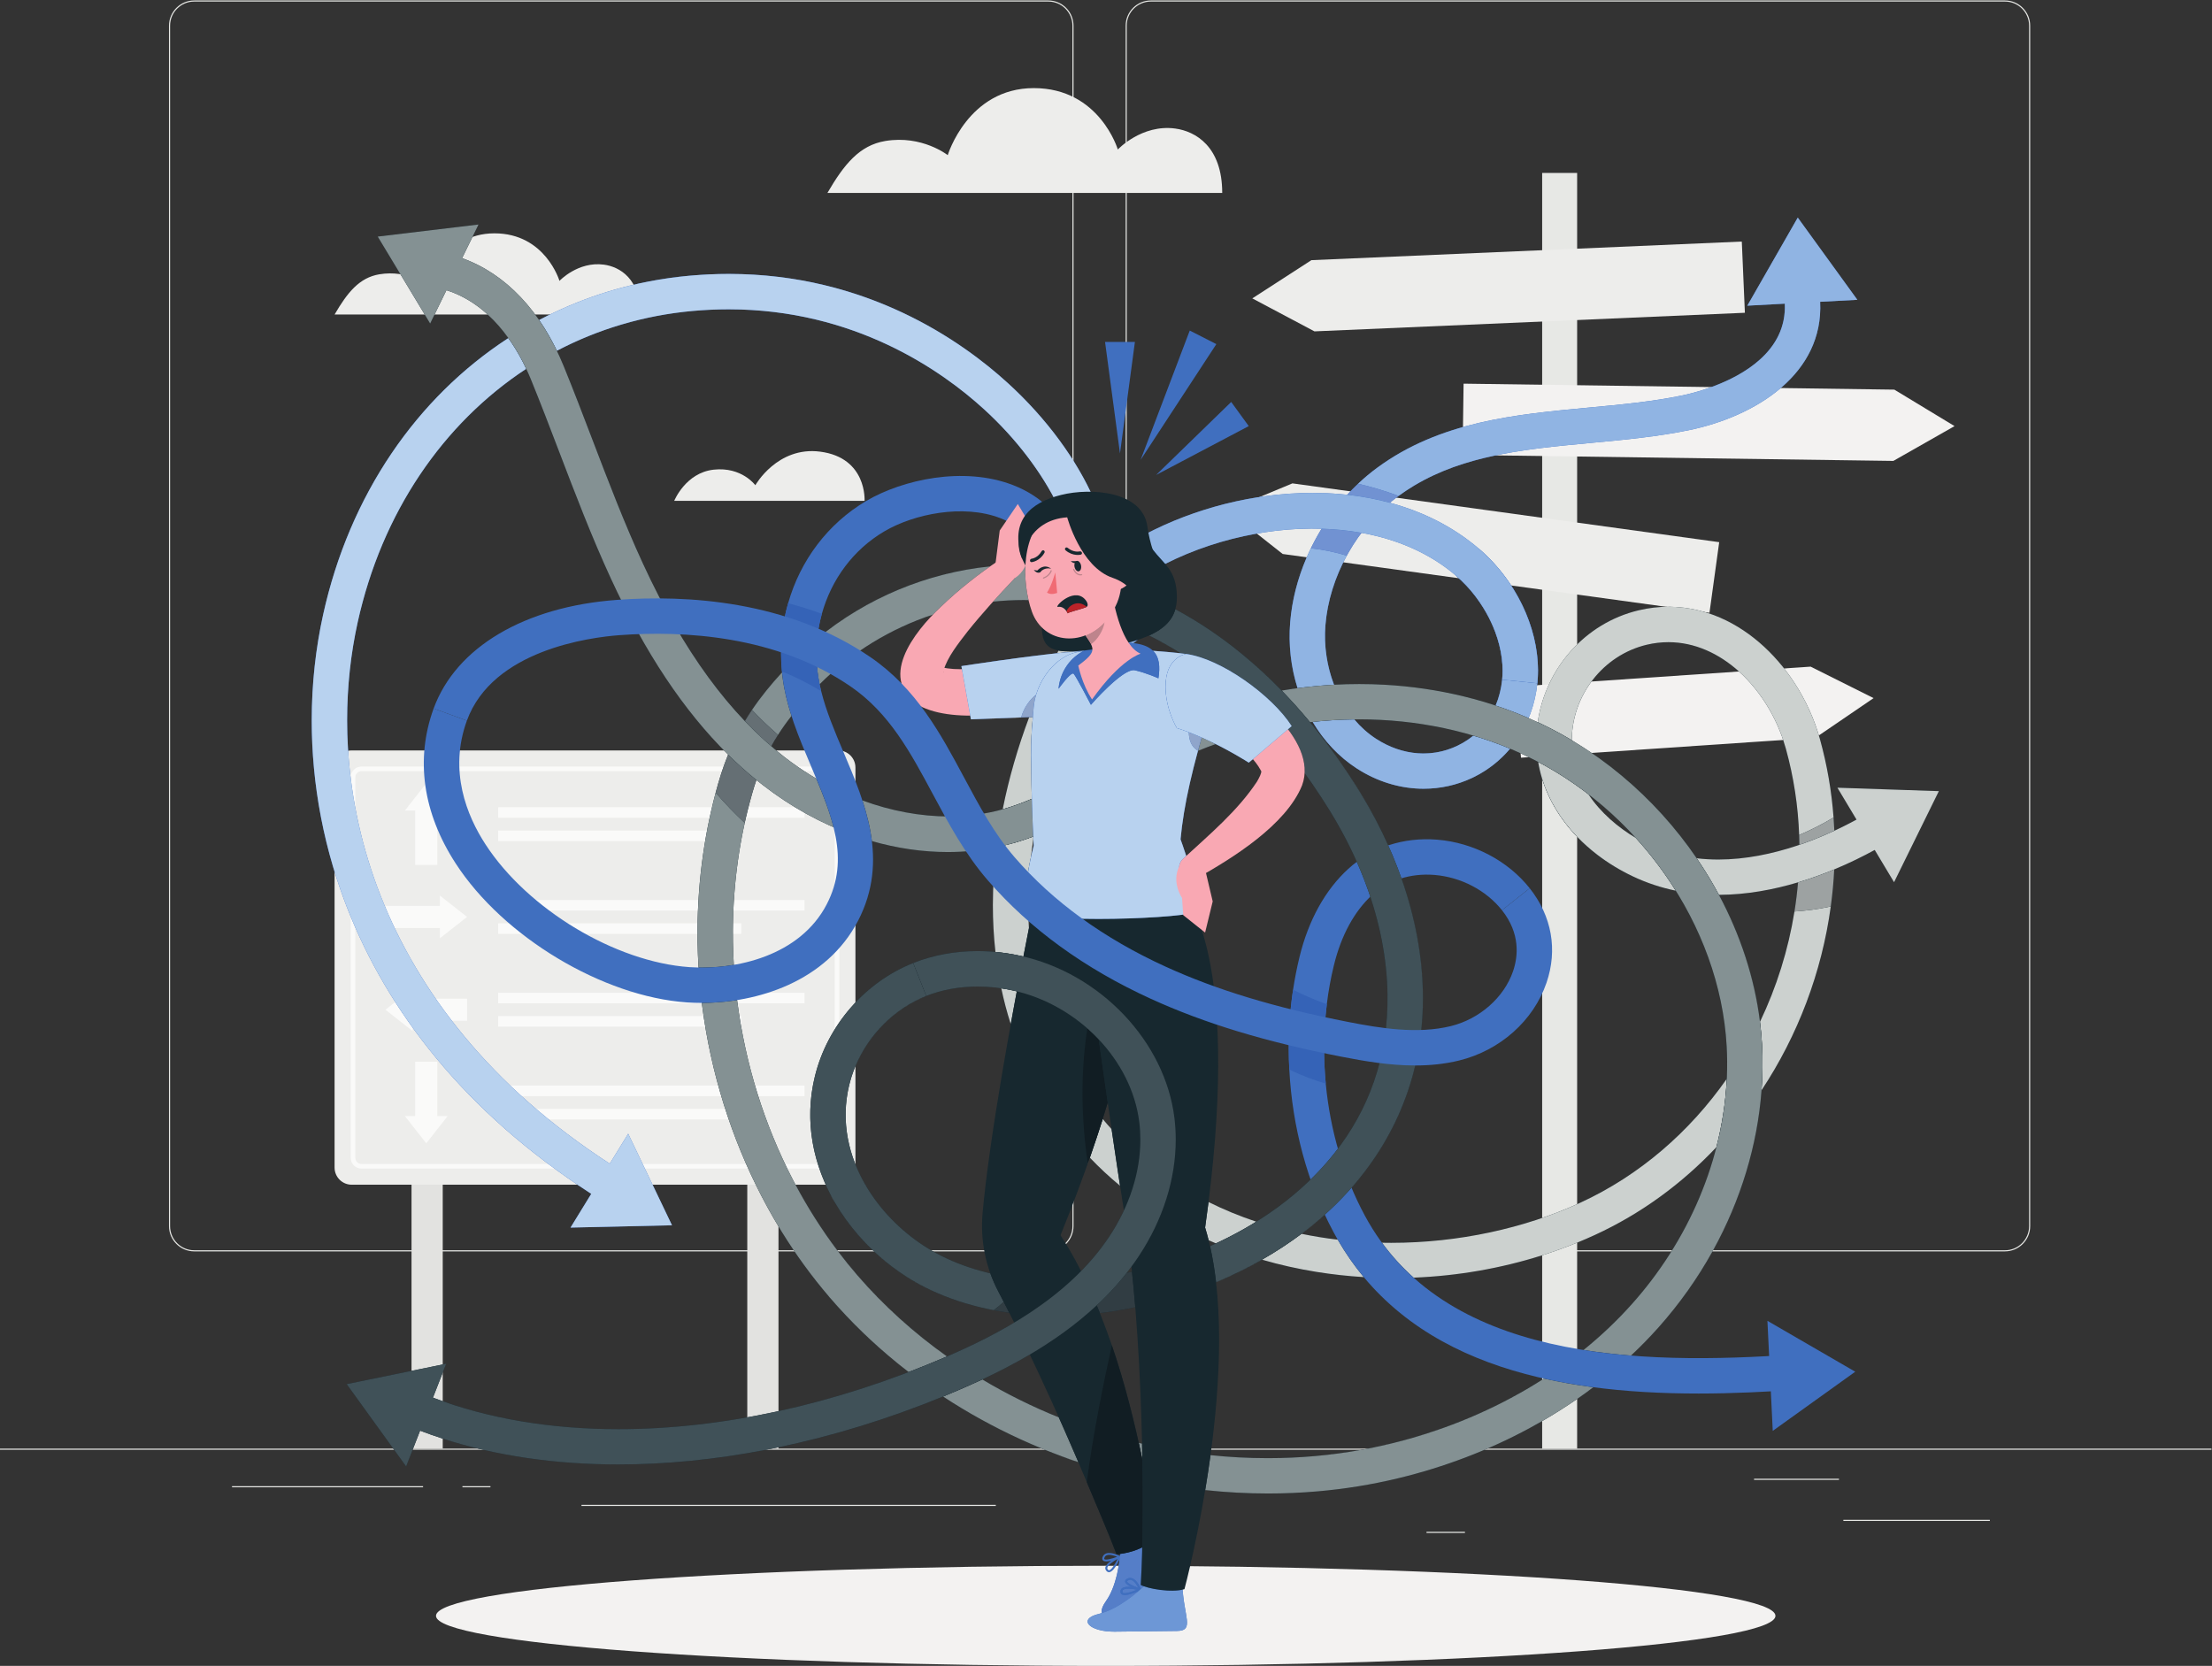 <?xml version="1.0" encoding="UTF-8" standalone="no"?>
<!-- Created with Inkscape (http://www.inkscape.org/) -->

<svg
   version="1.1"
   id="svg2"
   width="666.667"
   height="502.107"
   viewBox="0 0 666.667 502.107"
   sodipodi:docname="7320592.eps"
   xmlns:inkscape="http://www.inkscape.org/namespaces/inkscape"
   xmlns:sodipodi="http://sodipodi.sourceforge.net/DTD/sodipodi-0.dtd"
   xmlns="http://www.w3.org/2000/svg"
   xmlns:svg="http://www.w3.org/2000/svg">
  <rect x="0" y="0" width="666.667" height="502.107" fill="#333333" stroke="none"/>
  <defs
     id="defs6" />
  <sodipodi:namedview
     id="namedview4"
     pagecolor="#ffffff"
     bordercolor="#000000"
     borderopacity="0.25"
     inkscape:showpageshadow="2"
     inkscape:pageopacity="0.0"
     inkscape:pagecheckerboard="0"
     inkscape:deskcolor="#d1d1d1" />
  <g
     id="g8"
     inkscape:groupmode="layer"
     inkscape:label="ink_ext_XXXXXX"
     transform="matrix(1.333,0,0,-1.333,0,502.107)">
    <g
       id="g10"
       transform="scale(0.1)">
      <path
         d="m 0,488.789 h 5000 v 2.5 H 0 Z"
         style="fill:#e7e8e5;fill-opacity:1;fill-rule:nonzero;stroke:none"
         id="path12" />
      <path
         d="m 4167.79,330.332 h 331.22 v -2.5 h -331.22 v 2.5"
         style="fill:#e7e8e5;fill-opacity:1;fill-rule:nonzero;stroke:none"
         id="path14" />
      <path
         d="m 3225.27,303.199 h 86.93 v -2.5 h -86.93 v 2.5"
         style="fill:#e7e8e5;fill-opacity:1;fill-rule:nonzero;stroke:none"
         id="path16" />
      <path
         d="m 3965.86,423.191 h 191.92 v -2.5 h -191.92 v 2.5"
         style="fill:#e7e8e5;fill-opacity:1;fill-rule:nonzero;stroke:none"
         id="path18" />
      <path
         d="m 524.59,406.391 h 431.933 v -2.5 H 524.59 v 2.5"
         style="fill:#e7e8e5;fill-opacity:1;fill-rule:nonzero;stroke:none"
         id="path20" />
      <path
         d="m 1045.56,406.391 h 63.33 v -2.5 h -63.33 v 2.5"
         style="fill:#e7e8e5;fill-opacity:1;fill-rule:nonzero;stroke:none"
         id="path22" />
      <path
         d="m 1314.71,364.172 h 936.76 v -2.5 h -936.76 v 2.5"
         style="fill:#e7e8e5;fill-opacity:1;fill-rule:nonzero;stroke:none"
         id="path24" />
      <path
         d="m 439.152,3763.25 c -30.097,0 -54.582,-24.48 -54.582,-54.57 V 994.359 c 0,-30.097 24.485,-54.578 54.582,-54.578 H 2370.14 c 30.09,0 54.57,24.481 54.57,54.578 V 3708.68 c 0,30.09 -24.48,54.57 -54.57,54.57 H 439.152 M 2370.14,937.281 H 439.152 c -31.476,0 -57.082,25.598 -57.082,57.078 V 3708.68 c 0,31.46 25.606,57.07 57.082,57.07 H 2370.14 c 31.46,0 57.07,-25.61 57.07,-57.07 V 994.359 c 0,-31.48 -25.61,-57.078 -57.07,-57.078"
         style="fill:#e7e8e5;fill-opacity:1;fill-rule:nonzero;stroke:none"
         id="path26" />
      <path
         d="m 2602.12,3763.25 c -30.09,0 -54.57,-24.48 -54.57,-54.57 V 994.359 c 0,-30.097 24.48,-54.578 54.57,-54.578 H 4533.1 c 30.1,0 54.59,24.481 54.59,54.578 V 3708.68 c 0,30.09 -24.49,54.57 -54.59,54.57 H 2602.12 M 4533.1,937.281 H 2602.12 c -31.47,0 -57.07,25.598 -57.07,57.078 V 3708.68 c 0,31.46 25.6,57.07 57.07,57.07 H 4533.1 c 31.48,0 57.09,-25.61 57.09,-57.07 V 994.359 c 0,-31.48 -25.61,-57.078 -57.09,-57.078"
         style="fill:#e7e8e5;fill-opacity:1;fill-rule:nonzero;stroke:none"
         id="path28" />
      <path
         d="m 3486.77,491.289 h 79.09 v 2884.44 H 3486.77 Z"
         style="fill:#e7e8e5;fill-opacity:1;fill-rule:nonzero;stroke:none"
         id="path30" />
      <path
         d="m 2972,3017.49 973.13,42.06 -6.96,161.02 -973.13,-42.06 -133.63,-86.44 140.59,-74.58"
         style="fill:#ededeb;fill-opacity:1;fill-rule:nonzero;stroke:none"
         id="path32" />
      <path
         d="m 2900.14,2514.14 964.92,-132.95 22,159.66 -964.92,132.95 -146.95,-61.1 124.95,-98.56"
         style="fill:#ededeb;fill-opacity:1;fill-rule:nonzero;stroke:none"
         id="path34" />
      <path
         d="m 3424.23,2214.04 669.52,45.36 142.37,-71.13 -131.48,-89.68 -665.71,-45.09 -14.7,160.54"
         style="fill:#f3f2f1;fill-opacity:1;fill-rule:nonzero;stroke:none"
         id="path36" />
      <path
         d="m 4283.05,2885.75 -973.94,13.51 -2.24,-161.16 973.95,-13.51 138.34,78.68 -136.11,82.48"
         style="fill:#f3f2f1;fill-opacity:1;fill-rule:nonzero;stroke:none"
         id="path38" />
      <path
         d="m 930.453,491.289 h 70.566 v 695.902 H 930.453 Z"
         style="fill:#e2e2e0;fill-opacity:1;fill-rule:nonzero;stroke:none"
         id="path40" />
      <path
         d="m 1689.56,491.289 h 70.562 v 695.902 H 1689.56 Z"
         style="fill:#e2e2e0;fill-opacity:1;fill-rule:nonzero;stroke:none"
         id="path42" />
      <path
         d="M 1895.35,1088.03 H 795.23 c -21.406,0 -38.757,17.35 -38.757,38.76 v 904.43 c 0,21.4 17.351,38.76 38.757,38.76 h 1100.12 c 21.4,0 38.76,-17.36 38.76,-38.76 v -904.43 c 0,-21.41 -17.36,-38.76 -38.76,-38.76"
         style="fill:#ededeb;fill-opacity:1;fill-rule:nonzero;stroke:none"
         id="path44" />
      <path
         d="m 817.324,2023.1 c -7.711,0 -13.98,-6.27 -13.98,-13.97 v -860.25 c 0,-7.71 6.269,-13.97 13.98,-13.97 H 1873.26 c 7.7,0 13.97,6.26 13.97,13.97 v 860.25 c 0,7.7 -6.27,13.97 -13.97,13.97 H 817.324 M 1873.26,1124.5 H 817.324 c -13.453,0 -24.398,10.93 -24.398,24.38 v 860.25 c 0,13.45 10.945,24.39 24.398,24.39 H 1873.26 c 13.45,0 24.39,-10.94 24.39,-24.39 v -860.25 c 0,-13.45 -10.94,-24.38 -24.39,-24.38"
         style="fill:#fafaf9;fill-opacity:1;fill-rule:nonzero;stroke:none"
         id="path46" />
      <path
         d="m 1012.06,1934.08 -48.294,61.47 -48.297,-61.47 h 23.308 v -123.07 h 49.977 v 123.07 h 23.306"
         style="fill:#fafaf9;fill-opacity:1;fill-rule:nonzero;stroke:none"
         id="path48" />
      <path
         d="m 994.559,1645.2 61.481,48.3 -61.481,48.29 v -23.31 H 871.488 v -49.97 h 123.071 v -23.31"
         style="fill:#fafaf9;fill-opacity:1;fill-rule:nonzero;stroke:none"
         id="path50" />
      <path
         d="m 932.969,1532.01 -61.481,-48.3 61.481,-48.3 v 23.31 h 123.071 v 49.98 H 932.969 v 23.31"
         style="fill:#fafaf9;fill-opacity:1;fill-rule:nonzero;stroke:none"
         id="path52" />
      <path
         d="m 915.469,1243.13 48.293,-61.48 48.298,61.48 h -23.31 v 123.07 h -49.977 v -123.07 h -23.304"
         style="fill:#fafaf9;fill-opacity:1;fill-rule:nonzero;stroke:none"
         id="path54" />
      <path
         d="m 1126.32,1917.72 h 692.77 v 23.832 h -692.77 z"
         style="fill:#fafaf9;fill-opacity:1;fill-rule:nonzero;stroke:none"
         id="path56" />
      <path
         d="m 1126.32,1865.01 h 549.789 v 23.828 H 1126.32 Z"
         style="fill:#fafaf9;fill-opacity:1;fill-rule:nonzero;stroke:none"
         id="path58" />
      <path
         d="m 1126.32,1707.94 h 692.77 v 23.828 h -692.77 z"
         style="fill:#fafaf9;fill-opacity:1;fill-rule:nonzero;stroke:none"
         id="path60" />
      <path
         d="m 1126.32,1655.22 h 549.789 v 23.832 H 1126.32 Z"
         style="fill:#fafaf9;fill-opacity:1;fill-rule:nonzero;stroke:none"
         id="path62" />
      <path
         d="m 1126.32,1498.15 h 692.77 v 23.832 h -692.77 z"
         style="fill:#fafaf9;fill-opacity:1;fill-rule:nonzero;stroke:none"
         id="path64" />
      <path
         d="m 1126.32,1445.44 h 549.789 v 23.828 H 1126.32 Z"
         style="fill:#fafaf9;fill-opacity:1;fill-rule:nonzero;stroke:none"
         id="path66" />
      <path
         d="m 1126.32,1288.37 h 692.77 v 23.828 h -692.77 z"
         style="fill:#fafaf9;fill-opacity:1;fill-rule:nonzero;stroke:none"
         id="path68" />
      <path
         d="m 1126.32,1235.65 h 549.789 v 23.832 H 1126.32 Z"
         style="fill:#fafaf9;fill-opacity:1;fill-rule:nonzero;stroke:none"
         id="path70" />
      <path
         d="m 1447.75,3055.59 c 0,81.03 -46.47,107.9 -82.27,112.76 -58.66,7.95 -100.56,-36.69 -100.56,-36.69 0,0 -31.88,107.49 -147.1,107.49 -115.23,0 -150.691,-117.41 -150.691,-117.41 0,0 -44.816,35.58 -109.344,24.8 -45.238,-7.56 -72.172,-40.91 -101.312,-90.95 h 691.277"
         style="fill:#ededeb;fill-opacity:1;fill-rule:nonzero;stroke:none"
         id="path72" />
      <path
         d="m 2763.4,3330.5 c 0,104.64 -60.01,139.34 -106.24,145.6 -75.74,10.27 -129.84,-47.37 -129.84,-47.37 0,0 -41.17,138.8 -189.96,138.8 -148.78,0 -194.57,-151.61 -194.57,-151.61 0,0 -57.87,45.95 -141.19,32.03 -58.42,-9.76 -93.2,-52.83 -130.83,-117.45 h 892.63"
         style="fill:#ededeb;fill-opacity:1;fill-rule:nonzero;stroke:none"
         id="path74" />
      <path
         d="m 1524.41,2634.35 c 0,0 25.67,63.52 89.24,70.46 63.57,6.95 94.14,-35.23 94.14,-35.23 0,0 49.77,88.58 146.7,75.92 106.36,-13.89 100.25,-111.15 100.25,-111.15 h -430.33"
         style="fill:#ededeb;fill-opacity:1;fill-rule:nonzero;stroke:none"
         id="path76" />
      <path
         d="M 4014.23,113.23 C 4014.23,50.699 3336.29,0 2500,0 1663.71,0 985.77,50.699 985.77,113.23 c 0,62.54 677.94,113.239 1514.23,113.239 836.29,0 1514.23,-50.699 1514.23,-113.239"
         style="fill:#f3f2f1;fill-opacity:1;fill-rule:nonzero;stroke:none"
         id="path78" />
      <path
         d="m 2278.98,2900.29 c -114.78,104.8 -361.08,275.74 -720.67,242.98 -408.43,-37.2 -733.361,-338.13 -827.814,-766.68 -87.008,-394.8 30.668,-937.23 606.284,-1309.23 l -46.87,-76.29 229.45,5.231 -99.03,207.039 -41.66,-67.8 c -539.932,350.02 -651.092,856.12 -570.049,1223.83 86.805,393.84 383.919,670.26 756.949,704.23 329.02,29.98 554.43,-126.47 659.47,-222.39 127.77,-116.66 210.33,-266.19 210.33,-380.95 h 80 c 0,138.29 -90.58,306.9 -236.39,440.03"
         style="fill:#406fbf;fill-opacity:1;fill-rule:nonzero;stroke:none"
         id="path80" />
      <path
         d="m 1289.91,991.07 46.87,76.29 v 0 c -174.22,112.59 -306.47,240.77 -403.811,375.77 -13.821,19.16 -26.965,38.51 -39.399,57.93 -35.492,55.43 -65.414,111.79 -90.226,168.45 -3.578,8.18 -7.051,16.36 -10.418,24.55 -61.664,149.88 -88.156,301.38 -88.117,443.77 0.019,83.46 9.164,163.77 25.687,238.76 59.774,271.19 211.813,491.26 418.924,625.75 16.87,-23.6 30.16,-47.76 40.39,-69.48 -188.2,-123.63 -326.47,-325.23 -381.189,-573.49 -15.312,-69.48 -23.766,-143.91 -23.758,-221.29 0.035,-332.12 155.903,-718.66 593.807,-1002.54 l 41.66,67.8 99.03,-207.039 -229.45,-5.231 m 1102.43,1631.56 c -36.55,75.2 -94.6,152.21 -167.3,218.58 -96.09,87.75 -292.89,226.14 -577.62,226.14 -26.52,0 -53.82,-1.2 -81.85,-3.75 -109.9,-10.01 -213.22,-41.07 -306.51,-89.97 -12.12,25.1 -25.54,48.28 -40.17,69.5 103.1,54.45 217.55,89.04 339.42,100.14 30.66,2.79 60.47,4.1 89.48,4.1 311.13,0 526.2,-151.21 631.19,-247.08 87.64,-80.02 155.33,-172.87 195.39,-264.24 -2.32,-0.05 -4.68,-0.15 -7.09,-0.3 -27.06,-1.62 -52.52,-6.12 -74.94,-13.12"
         style="fill:#b8d2ef;fill-opacity:1;fill-rule:nonzero;stroke:none"
         id="path82" />
      <path
         d="m 4139.32,1717.1 c -43.1,-316.9 -240.9,-608.3 -533.4,-742.702 C 3466.12,910.199 3309.52,877 3152.02,877 c -58.7,0 -117.5,4.602 -175.5,13.898 -227.9,36.602 -424.6,145.102 -553.9,305.602 -290.1,360.3 -181.7,847.3 16.5,1183 l 68.9,-40.7 c -184.6,-312.6 -287.6,-763.6 -23.1,-1092.1 267,-331.501 759.7,-350.2 1087.6,-199.6 261,120 439.5,376.8 484.7,658.7 9.1,56.9 12.8,114.8 10.6,172.9 -2.3,65.3 -12.2,130.8 -30,195.1 -39.6,142.9 -168,269.9 -314.6,235.1 -109.4,-26.1 -182.9,-134.4 -167.4,-246.7 13.5,-97.6 96.6,-169.6 169.8,-204.5 l -34.4,-72.3 c -119.2,56.9 -199.5,156.2 -214.6,265.9 -21.1,152.6 79.1,299.9 228.1,335.4 193.5,46.1 360.5,-112.1 410.2,-291.5 16.2,-58.3 26.3,-117.6 30.7,-176.9 5.1,-67.4 2.8,-134.9 -6.3,-201.2"
         style="fill:#17282f;fill-opacity:1;fill-rule:nonzero;stroke:none"
         id="path84" />
      <path
         d="m 3196.13,877.859 c -26.14,23.422 -50.11,49.633 -71.6,78.973 7.01,-0.141 14.01,-0.211 21.01,-0.211 151.89,0 301.48,32.828 426.98,90.479 134.95,62.04 247.85,160.67 331.66,280.41 -2.43,-51.77 -10.36,-103.61 -23.46,-154.63 -77.65,-82.24 -170.16,-150.4 -274.8,-198.482 -13.21,-6.066 -26.57,-11.859 -40.06,-17.367 -25.9,-10.57 -52.29,-20.121 -79.09,-28.633 -93.27,-29.597 -191.48,-46.628 -290.64,-50.539 m -112.65,1.231 c -35.81,2.199 -71.54,6.129 -106.96,11.808 -42.23,6.782 -83.37,16.024 -123.23,27.622 31.39,17.91 61.24,37.449 89.3,58.492 27.13,-5.621 54.51,-10.043 82.01,-13.301 17.74,-30.711 37.44,-58.852 58.88,-84.621 m -334.15,76.191 c -5.6,2.348 -11.14,4.75 -16.67,7.199 -2.44,9.77 -5.09,19.329 -7.97,28.7 2.8,19.72 5.38,38.96 7.73,57.7 34.95,-17.41 71.1,-32.2 108.04,-44.5 -29.45,-18.31 -60.02,-34.669 -91.13,-49.099 M 2532.37,1085.6 c -24.1,19.94 -46.89,41.14 -68.25,63.57 10.62,30.48 20.29,59.62 29.09,87.43 6.55,-7.84 13.24,-15.52 20.04,-23 6.6,-45.09 13.06,-88.43 19.12,-128 m 1450.39,215.97 c 2.59,34.75 2.97,69.56 1.06,104.18 -0.94,16.87 -2.47,33.73 -4.56,50.51 37.59,78.65 64.07,162.9 77.96,249.54 3.49,21.82 6.19,43.8 8.06,65.88 v 0 c -1.87,-22.08 -4.57,-44.06 -8.06,-65.88 24.6,1.5 52.5,4.9 82.1,11.3 -20.21,-148.65 -74.46,-291.68 -156.56,-415.53 m -1697.46,149.5 c -8.57,26.76 -15.68,53.82 -21.43,81.08 8.76,-1.28 17.52,-2.88 26.26,-4.79 2.95,-0.65 5.89,-1.33 8.82,-2.05 -4.43,-23.75 -9.02,-48.63 -13.65,-74.24 m 28.59,152.92 c -2.21,0.52 -4.43,1.02 -6.66,1.51 -18.94,4.15 -37.83,7.09 -56.56,8.84 -3.95,35.09 -5.83,70.42 -5.83,105.75 0,43.75 2.89,87.58 8.31,131.12 12.96,2.66 25.8,5.79 38.49,9.42 10.95,3.13 21.73,6.6 32.38,10.36 4.05,1.44 8.08,2.91 12.1,4.42 0.08,-1.84 0.17,-3.71 0.25,-5.58 -2.08,-13.75 -3.9,-27.57 -5.44,-41.37 -4.43,-20.18 -8.95,-44.39 -10.89,-66.29 -2.01,-22.36 -1.34,-42.32 4.87,-53.06 0.17,-13.71 0.66,-27.43 1.48,-41.11 -3.7,-18.68 -7.91,-40.24 -12.5,-64.01 m 1377.33,181.41 c -28.94,13.81 -55.58,30.12 -79.56,48.48 23.98,-18.35 50.63,-34.64 79.58,-48.43 v 0 l -0.02,-0.05 m 7.42,86.62 c -39.81,23.39 -79.66,56.99 -107.43,99.03 l 0.01,-0.01 c 27.77,-42.02 67.6,-75.59 107.38,-98.97 0.02,-0.03 0.01,-0.02 0.04,-0.05 m 369.18,6.68 v 0 c -2.3,65.3 -12.2,130.8 -30,195.1 -1.84,6.65 -3.88,13.28 -6.1,19.85 -20.02,59.18 -55.06,114.34 -99.94,154.77 -45.03,40.56 -99.96,66.29 -159.52,66.29 -16.04,0 -32.42,-1.87 -49.04,-5.81 -99.33,-23.7 -169.07,-115.19 -169.46,-215.89 -24.31,14.51 -49.38,27.84 -75.1,39.88 -0.63,0.29 -1.27,0.59 -1.9,0.88 17.01,120.22 106.19,223.91 227.96,252.93 23.06,5.49 45.76,8.08 67.91,8.08 163.75,0 298.51,-141.56 342.29,-299.58 16.2,-58.3 26.3,-117.6 30.7,-176.9 0.76,-9.99 1.35,-19.98 1.78,-29.97 v 0 c -0.43,9.99 -1.02,19.98 -1.78,29.97 -22,-13.2 -47.9,-26.9 -77.8,-39.6 m -1800.78,58.11 c 14.23,71.29 34.75,141.26 59.97,208.49 l 8.33,0.38 c -2.25,-25.01 -5.02,-52.91 -3.56,-114.05 0.04,-8.01 0.1,-16.01 0.2,-24.07 0.09,-6.66 0.19,-13.37 0.32,-20.17 0.17,-8.82 0.38,-17.8 0.63,-27.02 -10.38,-4.48 -20.85,-8.65 -31.44,-12.49 -10.49,-3.79 -21.11,-7.25 -31.87,-10.33 v -0.01 c -0.86,-0.24 -1.73,-0.49 -2.58,-0.73 m 123.14,352.91 c 1.01,2.02 2.04,4.04 3.06,6.05 6.89,-1.3 14.95,-1.95 24.36,-1.95 5.88,0 12.28,0.25 19.25,0.75 0.98,-0.31 1.96,-0.6 2.95,-0.89 -12.83,-0.49 -30.06,-1.93 -49.62,-3.96"
         style="fill:#ccd1cf;fill-opacity:1;fill-rule:nonzero;stroke:none"
         id="path86" />
      <path
         d="m 4057.22,1705.8 c 3.49,21.82 6.19,43.8 8.06,65.88 29.13,8.7 56.61,18.78 81.85,29.27 -1.38,-28.1 -4,-56.08 -7.81,-83.85 v 0 c -29.6,-6.4 -57.5,-9.8 -82.1,-11.3"
         style="fill:#9da2a2;fill-opacity:1;fill-rule:nonzero;stroke:none"
         id="path88" />
      <path
         d="m 4068.38,1856.45 c -0.09,7.41 -0.28,14.83 -0.56,22.25 29.9,12.7 55.8,26.4 77.8,39.6 0.76,-9.99 1.35,-19.98 1.78,-29.97 -23.73,-11.02 -50.37,-22.09 -79.02,-31.88"
         style="fill:#9da2a2;fill-opacity:1;fill-rule:nonzero;stroke:none"
         id="path90" />
      <path
         d="m 4383.69,1977.91 -229.39,7.75 43.2,-72.08 c -99.47,-54.16 -299.45,-138.06 -471.85,-55.91 -73.26,34.89 -156.34,106.95 -169.81,204.53 l -79.25,-10.95 c 15.13,-109.62 95.38,-208.99 214.65,-265.8 63.55,-30.28 129.34,-42.04 193.22,-42.04 143.63,0 277.39,59.42 354.18,101.53 l 43.75,-72.98 101.3,205.95"
         style="fill:#17282f;fill-opacity:1;fill-rule:nonzero;stroke:none"
         id="path92" />
      <path
         d="m 3886.38,1743.42 c -10.17,18.98 -21.02,37.59 -32.58,55.87 -5.71,9.04 -11.59,17.99 -17.63,26.84 16.36,-1.95 32.7,-2.85 48.98,-2.85 124.05,0.01 242.79,52.43 312.35,90.3 v 0 0 l -43.2,72.08 229.39,-7.75 -101.3,-205.95 -43.75,72.98 c -25,-13.71 -56.05,-29.26 -91.51,-43.99 -25.24,-10.49 -52.72,-20.57 -81.85,-29.27 -55.05,-16.46 -116.02,-28.03 -178.9,-28.26 m -97.48,9.41 c -32.77,6.72 -65.5,17.29 -97.66,32.62 v 0 c -28.95,13.79 -55.6,30.08 -79.58,48.43 -16.59,12.69 -31.9,26.35 -45.8,40.85 -37.16,38.73 -64.31,83.35 -79.09,130.95 -3.91,12.6 -6.96,25.4 -9.09,38.36 39.94,-21.07 77.9,-45.58 113.53,-72.99 27.77,-42.04 67.62,-75.64 107.43,-99.03 33.71,-37.06 63.97,-77.04 90.26,-119.19"
         style="fill:#ccd1cf;fill-opacity:1;fill-rule:nonzero;stroke:none"
         id="path94" />
      <path
         d="m 4199.39,3088.9 -134.71,185.82 -114.07,-199.15 84.82,4.54 c 6.65,-149.62 -190.17,-198.74 -231.08,-207.29 -67.81,-14.18 -138.12,-20.73 -212.54,-27.68 -165.22,-15.41 -336.05,-31.35 -478.25,-136.14 -110.12,-81.16 -185.41,-214.85 -196.46,-348.9 -11.08,-134.39 47.9,-264.2 150.27,-330.72 46.97,-30.52 99.54,-46.03 151.54,-46.03 37.99,0 75.67,8.27 110.66,25.01 81.91,39.16 136.61,118.97 146.34,213.49 11,106.95 -41.16,226.6 -132.88,304.82 l -51.91,-60.87 c 71.19,-60.71 113.47,-155.46 105.21,-235.76 -6.96,-67.57 -43.86,-122.06 -101.26,-149.51 -58.43,-27.95 -125.54,-22.12 -184.11,15.93 -76.83,49.92 -122.7,153.23 -114.14,257.07 9.22,111.69 72.13,223.22 164.2,291.07 124.3,91.6 276.79,105.83 438.22,120.88 73.37,6.85 149.23,13.93 221.48,29.03 144.25,30.15 302.92,123.78 294.6,289.88 l 84.07,4.51"
         style="fill:#406fbf;fill-opacity:1;fill-rule:nonzero;stroke:none"
         id="path96" />
      <path
         d="m 3327.79,2007.51 c 0.59,0.28 1.19,0.56 1.78,0.85 1.67,0.79 3.32,1.61 4.97,2.44 -1.64,-0.83 -3.29,-1.64 -4.95,-2.44 -0.6,-0.28 -1.2,-0.57 -1.8,-0.85 m -251.31,16.18 c -3.05,1.83 -6.08,3.72 -9.09,5.67 -40.52,26.32 -74.26,62.57 -99.53,105.09 h 0.01 c 25.27,-42.51 58.99,-78.74 99.5,-105.07 3.01,-1.96 6.05,-3.85 9.11,-5.69 m 170.39,41.67 c 16.47,2.69 32.65,7.75 48.22,15.2 8.61,4.11 16.76,8.83 24.42,14.12 -7.67,-5.3 -15.82,-10.03 -24.44,-14.15 -15.56,-7.44 -31.74,-12.49 -48.2,-15.17 m -123.44,23.56 c -4.19,2.35 -8.35,4.87 -12.47,7.54 -9.07,5.9 -17.72,12.55 -25.9,19.85 8.19,-7.31 16.84,-13.95 25.93,-19.85 4.1,-2.67 8.26,-5.19 12.44,-7.54"
         style="fill:#ffffff;fill-opacity:1;fill-rule:nonzero;stroke:none"
         id="path98" />
      <path
         d="m 3218.89,1983.36 c -48.67,0 -97.78,13.58 -142.41,40.33 -3.06,1.84 -6.1,3.73 -9.11,5.69 -40.51,26.33 -74.23,62.56 -99.5,105.07 31.33,3.44 62.75,5.35 94.06,5.71 7.2,-8.55 14.94,-16.54 23.13,-23.85 8.18,-7.3 16.83,-13.95 25.9,-19.85 4.12,-2.67 8.28,-5.19 12.47,-7.54 30.51,-17.18 62.96,-25.86 95.03,-25.86 9.53,0 19.02,0.76 28.41,2.3 16.46,2.68 32.64,7.73 48.2,15.17 8.62,4.12 16.77,8.85 24.44,14.15 4.02,2.78 7.91,5.71 11.66,8.79 28.29,-8.41 56.02,-18.25 83.08,-29.55 -21.86,-25.96 -48.76,-47.48 -79.71,-63.12 -1.65,-0.83 -3.3,-1.65 -4.97,-2.44 -0.59,-0.29 -1.19,-0.57 -1.78,-0.85 -34.49,-16.13 -71.55,-24.15 -108.9,-24.15"
         style="fill:#90b4e3;fill-opacity:1;fill-rule:nonzero;stroke:none"
         id="path100" />
      <path
         d="m 3381.54,2171.46 v 0 c 7.6,18 12.61,37.67 14.75,58.6 6.2,60.4 -16.1,128.8 -57.9,184.9 0.03,0.02 0.06,0.03 0.1,0.04 37.04,-49.82 58.81,-109.45 58.86,-164.45 0.01,-6.92 -0.33,-13.77 -1.02,-20.51 v 0 c -2.16,-20.92 -7.18,-40.59 -14.79,-58.58"
         style="fill:#ffffff;fill-opacity:1;fill-rule:nonzero;stroke:none"
         id="path102" />
      <path
         d="m 3456.14,2143.03 c -24.38,10.57 -49.27,20.04 -74.6,28.43 7.61,17.99 12.63,37.66 14.79,58.58 v 0 0 0 l 79.56,-8.19 c -2.85,-27.76 -9.59,-54.25 -19.75,-78.82"
         style="fill:#90b4e3;fill-opacity:1;fill-rule:nonzero;stroke:none"
         id="path104" />
      <path
         d="m 2933.77,2210.73 c -14.88,46.9 -20.94,97.8 -16.68,149.33 4.06,49.34 16.78,98.6 36.81,145.2 -19.98,-46.61 -32.74,-95.86 -36.8,-145.16 -4.25,-51.57 1.81,-102.47 16.69,-149.37 h -0.02"
         style="fill:#ffffff;fill-opacity:1;fill-rule:nonzero;stroke:none"
         id="path106" />
      <path
         d="m 2933.79,2210.73 c -14.88,46.9 -20.94,97.8 -16.69,149.37 4.06,49.3 16.82,98.55 36.8,145.16 3.15,7.34 6.48,14.61 9.99,21.8 3.37,6.97 6.91,13.87 10.61,20.68 v 0 c -3.7,-6.81 -7.24,-13.71 -10.61,-20.68 29.7,-3.3 56.7,-9.2 81.1,-16.7 -26.8,-48.9 -43.8,-102.8 -48.2,-156.8 -3.83,-46.75 3.34,-93.37 19.39,-135.07 -27.49,-1.5 -54.98,-4.09 -82.39,-7.76"
         style="fill:#90b4e3;fill-opacity:1;fill-rule:nonzero;stroke:none"
         id="path108" />
      <path
         d="m 3475.09,2287.34 c -4.63,37.98 -16.25,76.19 -33.87,112.37 17.63,-36.19 29.25,-74.4 33.87,-112.37 m -33.97,112.57 c -0.01,0.02 -0.01,0.02 -0.02,0.04 0.01,-0.01 0.01,-0.03 0.02,-0.04 m -243.34,269.12 c 56.7,33.87 118.43,54.36 183.6,68.04 h 0.06 c -65.18,-13.68 -126.95,-34.18 -183.66,-68.04 m 828.45,220.28 v 0 c 1.25,1.07 2.48,2.14 3.71,3.22 -1.23,-1.08 -2.46,-2.15 -3.71,-3.22 m -156.98,2.18 h -0.01 c 1.37,0.5 2.76,1.01 4.14,1.53 -1.39,-0.52 -2.76,-1.03 -4.13,-1.53 m 110.24,62.6 c 33.97,30.69 58.31,71.74 55.9,126.02 h 0.04 c 2.41,-54.28 -21.95,-95.33 -55.94,-126.02 m -28.9,121.47 114.1,199.2 78.59,-108.46 -78.6,108.42 -114.07,-199.15 4.3,0.23 -4.32,-0.24 m 164.73,8.8 c 0,0.02 0,0.03 0,0.03 l 84.04,4.51 0.03,-0.04 -84.07,-4.5"
         style="fill:#ffffff;fill-opacity:1;fill-rule:nonzero;stroke:none"
         id="path110" />
      <path
         d="m 3381.44,2737.07 h -0.06 c 69.38,14.56 142.65,21.4 217.86,28.41 73.37,6.85 149.23,13.93 221.48,29.03 72.54,15.16 148.74,46.38 205.51,94.8 v 0 c -56.76,-48.43 -132.96,-79.66 -205.54,-94.85 -72.2,-15.1 -148.1,-22.1 -221.5,-29 -75.18,-7.01 -148.4,-13.84 -217.75,-28.39 m -37.95,73.38 c 81.3,19.12 165.51,27 248.3,34.71 74.4,6.9 144.7,13.5 212.6,27.7 11.69,2.43 36.1,8.18 64.85,18.63 h 0.01 c -28.78,-10.47 -53.21,-16.23 -64.9,-18.67 -67.81,-14.18 -138.12,-20.73 -212.54,-27.68 -82.8,-7.73 -167.01,-15.58 -248.32,-34.69"
         style="fill:#fafaf9;fill-opacity:1;fill-rule:nonzero;stroke:none"
         id="path112" />
      <path
         d="m 3162.19,2645.46 c -33.1,12.3 -64.1,21.2 -91.6,27.5 -8.5,-7.99 -16.71,-16.31 -24.62,-24.93 v 0 c 7.91,8.62 16.12,16.94 24.62,24.93 13.6,12.9 28,25 43,36 70.93,52.28 148.98,82.46 229.9,101.49 81.31,19.11 165.52,26.96 248.32,34.69 74.42,6.95 144.73,13.5 212.54,27.68 11.69,2.44 36.12,8.2 64.9,18.67 1.37,0.5 2.74,1.01 4.13,1.53 34.48,12.9 74.47,32.49 106.11,61.07 33.99,30.69 58.35,71.74 55.94,126.02 h -0.04 c 0,0.02 0,0.03 0,0.05 l -80.48,-4.36 -4.3,-0.23 114.07,199.15 78.6,-108.42 56.08,-77.4 -84.04,-4.51 c 0,0 0,-0.01 0,-0.03 h -0.03 c 4.03,-80.72 -31.35,-144.31 -85.35,-191.83 -1.23,-1.08 -2.46,-2.15 -3.71,-3.22 -56.77,-48.42 -132.97,-79.64 -205.51,-94.8 -72.25,-15.1 -148.11,-22.18 -221.48,-29.03 -75.21,-7.01 -148.48,-13.85 -217.86,-28.41 -65.17,-13.68 -126.9,-34.17 -183.6,-68.04 -12.1,-7.23 -23.96,-15.06 -35.59,-23.57 v 0"
         style="fill:#90b4e3;fill-opacity:1;fill-rule:nonzero;stroke:none"
         id="path114" />
      <path
         d="m 2974.5,2547.74 c 4.32,7.97 8.87,15.83 13.62,23.57 h 0.02 c -4.76,-7.74 -9.31,-15.6 -13.64,-23.57"
         style="fill:#bcbebc;fill-opacity:1;fill-rule:nonzero;stroke:none"
         id="path116" />
      <path
         d="m 3044.99,2510.36 c -24.4,7.5 -51.4,13.4 -81.1,16.7 3.37,6.97 6.91,13.87 10.61,20.68 4.33,7.97 8.88,15.83 13.64,23.57 30.52,-0.92 60.69,-3.95 90.1,-9.27 -12.31,-16.4 -23.44,-33.7 -33.25,-51.68 v 0"
         style="fill:#7192d2;fill-opacity:1;fill-rule:nonzero;stroke:none"
         id="path118" />
      <path
         d="m 3156.84,2641.46 v 0 c 1.39,1.06 2.78,2.1 4.18,3.14 0.17,0.12 0.35,0.25 0.51,0.37 l -0.54,-0.41 c -1.39,-1.02 -2.77,-2.05 -4.15,-3.1"
         style="fill:#c3c5c2;fill-opacity:1;fill-rule:nonzero;stroke:none"
         id="path120" />
      <path
         d="m 3142.46,2629.99 h -0.01 c 4.71,3.94 9.5,7.77 14.39,11.47 v 0 c -4.88,-3.7 -9.68,-7.53 -14.38,-11.47"
         style="fill:#bcbebc;fill-opacity:1;fill-rule:nonzero;stroke:none"
         id="path122" />
      <path
         d="m 3142.45,2629.99 c -31.39,8.47 -63.67,14.43 -96.48,18.04 7.91,8.62 16.12,16.94 24.62,24.93 27.5,-6.3 58.5,-15.2 91.6,-27.5 l -0.66,-0.49 c -0.16,-0.12 -0.34,-0.25 -0.51,-0.37 -1.4,-1.04 -2.79,-2.08 -4.18,-3.14 -4.89,-3.7 -9.68,-7.53 -14.39,-11.47"
         style="fill:#7192d2;fill-opacity:1;fill-rule:nonzero;stroke:none"
         id="path124" />
      <path
         d="m 3475.91,2221.85 -79.58,8.19 c 8.25,80.3 -34.02,175.05 -105.21,235.76 -199.77,170.39 -558.18,117.81 -754.9,-35.97 l -49.26,63.02 c 225.71,176.45 623.56,232.13 856.07,33.82 91.72,-78.22 143.88,-197.87 132.88,-304.82"
         style="fill:#406fbf;fill-opacity:1;fill-rule:nonzero;stroke:none"
         id="path126" />
      <path
         d="m 3475.91,2221.85 h -0.02 l -79.56,8.19 c 0.69,6.74 1.03,13.59 1.02,20.51 -0.07,75.47 -41.02,159.64 -106.23,215.25 -59.65,50.88 -133.47,81.88 -212.88,96.24 -29.41,5.32 -59.58,8.35 -90.1,9.27 h -0.02 c -6.67,0.2 -13.34,0.3 -20.04,0.3 -42.06,0 -84.57,-3.92 -126.43,-11.34 -73.11,-12.95 -144.2,-36.58 -207.29,-68.59 -8.76,10.29 -18.76,20.04 -28.44,32.93 -6.53,8.7 -11.79,20.61 -17.76,33.41 112.41,59.49 247.31,94.25 379.26,94.25 138.07,0 272.95,-38.04 375.61,-125.6 83.57,-71.27 134.29,-176.93 134.33,-276.04 0,-9.67 -0.48,-19.27 -1.45,-28.78"
         style="fill:#90b4e3;fill-opacity:1;fill-rule:nonzero;stroke:none"
         id="path128" />
      <path
         d="m 2867.36,389.852 c -373.86,0 -747.2,160.777 -989.4,440.949 -193.18,223.459 -302.87,527.409 -300.94,833.939 0.72,113.4 16.47,224.6 46.82,330.49 34.1,118.93 89.11,193.62 161.22,269.17 159.8,167.45 392.49,249.5 622.44,219.49 l -10.35,-79.33 c -204.76,26.71 -411.95,-46.32 -554.22,-195.39 -77.65,-81.37 -116.19,-145.33 -142.18,-235.99 -28.35,-98.88 -43.06,-202.83 -43.73,-308.95 -1.81,-287.42 100.78,-572.11 281.45,-781.109 287.07,-332.07 770.87,-485.23 1203.89,-381.121 218.16,52.441 412.83,165.07 548.16,317.129 146.99,165.16 224.76,377.331 213.37,582.141 -15.17,272.88 -199.68,537.77 -459.13,659.15 -248.56,116.29 -562.59,104.81 -819.58,-29.95 -33.23,-17.42 -66.66,-37.34 -98.98,-56.59 -73.26,-43.65 -149.02,-88.78 -234.56,-113.25 l -22,76.92 c 75.53,21.6 143.58,62.14 215.62,105.06 33.24,19.8 67.61,40.28 102.77,58.71 278.66,146.12 619.93,158.21 890.63,31.57 285.36,-133.51 488.35,-425.74 505.11,-727.19 12.55,-225.74 -72.56,-458.919 -233.49,-639.751 -146.08,-164.148 -355.34,-285.508 -589.22,-341.738 -96.33,-23.16 -195.04,-34.359 -293.7,-34.359"
         style="fill:#17282f;fill-opacity:1;fill-rule:nonzero;stroke:none"
         id="path130" />
      <path
         d="m 2867.32,389.852 c -47.57,0 -95.11,2.597 -142.4,7.718 v 0.012 c 47.29,-5.121 94.86,-7.73 142.44,-7.73 37.38,0 74.77,1.609 112.04,4.867 -37.28,-3.258 -74.68,-4.867 -112.08,-4.867 m -429.16,70.828 c -25.59,8.621 -50.92,17.992 -75.93,28.109 h 0.01 c 25,-10.117 50.33,-19.488 75.92,-28.109 v 0 m -82.06,30.609 v 0 c -16.33,6.699 -32.55,13.731 -48.58,21.063 16.05,-7.34 32.23,-14.352 48.58,-21.063"
         style="fill:#ffffff;fill-opacity:1;fill-rule:nonzero;stroke:none"
         id="path132" />
      <path
         d="m 2362.24,488.789 h -0.01 c -2.04,0.832 -4.09,1.672 -6.13,2.5 v 0 c 2.04,-0.828 4.09,-1.668 6.14,-2.5"
         style="fill:#f3f2f1;fill-opacity:1;fill-rule:nonzero;stroke:none"
         id="path134" />
      <path
         d="m 2866.48,469.719 c -21.95,0 -43.91,0.59 -65.82,1.761 21.86,-1.16 43.78,-1.75 65.67,-1.75 71.4,0 142.78,6.239 213.19,19.059 h 0.24 c -70.44,-12.82 -141.85,-19.07 -213.28,-19.07 m 226.57,21.57 h -0.24 c 16.57,3.223 33.07,6.801 49.51,10.762 110.85,26.621 215.65,68.789 309.67,123.769 -94.01,-54.988 -198.79,-97.179 -309.63,-123.82 -16.36,-3.93 -32.82,-7.5 -49.31,-10.711"
         style="fill:#ffffff;fill-opacity:1;fill-rule:nonzero;stroke:none"
         id="path136" />
      <path
         d="m 3079.76,488.789 h -0.24 c 4.43,0.813 8.87,1.641 13.29,2.5 h 0.24 c -4.45,-0.859 -8.83,-1.687 -13.29,-2.5"
         style="fill:#f3f2f1;fill-opacity:1;fill-rule:nonzero;stroke:none"
         id="path138" />
      <path
         d="m 2307.36,512.422 c -0.16,0.078 -0.35,0.16 -0.52,0.238 0.17,-0.078 0.36,-0.16 0.52,-0.238 m -1,0.457 c -0.06,0.031 -0.12,0.062 -0.19,0.082 0.07,-0.02 0.13,-0.051 0.19,-0.082 m 1152.07,24.82 c 0.01,0.012 0,0.012 0.01,0.012 l -0.01,-0.012 m 0.02,0.02 c 9.53,5.152 18.97,10.441 28.32,15.832 v 0 c -9.35,-5.403 -18.79,-10.68 -28.32,-15.832 m 107.41,65.89 v 0.032 c 12.41,8.597 24.61,17.429 36.58,26.468 0.02,0 0.02,0 0.04,-0.007 -11.99,-9.051 -24.2,-17.883 -36.62,-26.493"
         style="fill:#ffffff;fill-opacity:1;fill-rule:nonzero;stroke:none"
         id="path140" />
      <path
         d="m 3486.77,553.551 v 0 c 27.21,15.719 53.6,32.429 79.09,50.09 v -0.032 c -25.49,-17.648 -51.88,-34.347 -79.09,-50.058"
         style="fill:#f3f2f1;fill-opacity:1;fill-rule:nonzero;stroke:none"
         id="path142" />
      <path
         d="m 2141.15,699.672 c -74.58,52.918 -142.91,114.316 -202.68,183.449 -15.15,17.527 -29.77,35.609 -43.8,54.16 h 0.05 c 14.04,-18.551 28.64,-36.601 43.8,-54.133 59.75,-69.136 128.06,-130.546 202.64,-183.468 l -0.01,-0.008 m -248.31,240.109 h -0.06 c -35.05,46.59 -66.53,96.209 -94.24,148.249 h 0.04 c 27.71,-52.04 59.2,-101.659 94.26,-148.249"
         style="fill:#ffffff;fill-opacity:1;fill-rule:nonzero;stroke:none"
         id="path144" />
      <path
         d="m 1894.72,937.281 h -0.05 c -0.64,0.828 -1.26,1.66 -1.89,2.5 h 0.06 c 0.62,-0.832 1.26,-1.679 1.88,-2.5"
         style="fill:#f3f2f1;fill-opacity:1;fill-rule:nonzero;stroke:none"
         id="path146" />
      <path
         d="m 1798.58,1088.03 h -0.04 c -6.4,12.03 -12.61,24.19 -18.61,36.47 h 0.04 c 6,-12.28 12.2,-24.44 18.61,-36.47 m -23.63,46.88 h -0.04 c -23.56,49.46 -43.8,100.79 -60.54,153.46 h 0.02 c 16.74,-52.67 36.99,-104 60.56,-153.46 m -67.86,177.29 h -0.02 c -12.9,43.66 -23.4,88.18 -31.39,133.24 h 0.01 c 7.99,-45.06 18.5,-89.58 31.4,-133.24 m -35.39,157.07 v 0 c -1.51,9.6 -2.9,19.24 -4.18,28.88 v 0 c 1.28,-9.64 2.68,-19.28 4.18,-28.88"
         style="fill:#f7f7f6;fill-opacity:1;fill-rule:nonzero;stroke:none"
         id="path148" />
      <path
         d="m 1779.97,1124.5 h -0.04 c -1.68,3.45 -3.36,6.93 -5.02,10.41 h 0.04 c 1.65,-3.48 3.33,-6.96 5.02,-10.41"
         style="fill:#fefefe;fill-opacity:1;fill-rule:nonzero;stroke:none"
         id="path150" />
      <path
         d="m 1667.52,1498.15 v 0 c -0.33,2.45 -0.64,4.88 -0.95,7.32 v 0 c 0.31,-2.44 0.62,-4.87 0.95,-7.32"
         style="fill:#fefefe;fill-opacity:1;fill-rule:nonzero;stroke:none"
         id="path152" />
      <path
         d="m 1675.69,1445.44 h -0.01 c -1.4,7.93 -2.73,15.86 -3.98,23.83 v 0 c 1.25,-7.97 2.58,-15.9 3.99,-23.83"
         style="fill:#fefefe;fill-opacity:1;fill-rule:nonzero;stroke:none"
         id="path154" />
      <path
         d="m 1714.39,1288.37 h -0.02 c -2.51,7.91 -4.95,15.86 -7.3,23.83 h 0.02 c 2.35,-7.99 4.78,-15.91 7.3,-23.83"
         style="fill:#fefefe;fill-opacity:1;fill-rule:nonzero;stroke:none"
         id="path156" />
      <path
         d="m 2034.72,679.961 c -0.02,0.019 -0.03,0.019 -0.05,0.039 0.02,-0.02 0.03,-0.02 0.05,-0.039 m -0.85,0.68 c -0.03,0.031 -0.06,0.05 -0.1,0.078 0.04,-0.028 0.07,-0.047 0.1,-0.078 m -0.83,0.668 c -0.09,0.07 -0.17,0.14 -0.26,0.211 0.09,-0.071 0.17,-0.141 0.26,-0.211 m -0.85,0.679 c -0.09,0.082 -0.19,0.16 -0.28,0.231 0.09,-0.071 0.19,-0.149 0.28,-0.231 m -0.84,0.684 c -0.14,0.109 -0.32,0.258 -0.46,0.367 0.16,-0.117 0.3,-0.238 0.46,-0.367 m -0.83,0.68 c -0.2,0.148 -0.4,0.32 -0.59,0.468 0.19,-0.148 0.39,-0.32 0.59,-0.468 m -0.84,0.679 c -0.25,0.199 -0.48,0.379 -0.72,0.578 0.24,-0.199 0.47,-0.379 0.72,-0.578 m -0.84,0.68 c -0.26,0.211 -0.53,0.43 -0.79,0.641 0.26,-0.211 0.53,-0.43 0.79,-0.641 m -0.84,0.68 c -54.11,44.058 -104.42,92.629 -150.09,145.461 -1.08,1.25 -2.15,2.5 -3.23,3.75 1.09,-1.27 2.18,-2.532 3.28,-3.801 C 1923.61,778 1973.91,729.43 2028,685.391 m 1659.6,16.289 h -0.04 c 22,20.601 42.94,42.039 62.72,64.269 47.25,53.102 87.97,110.711 121.6,171.332 h 0.03 c -33.63,-60.609 -74.35,-118.242 -121.59,-171.332 -19.78,-22.23 -40.72,-43.668 -62.72,-64.269 m 185.69,238.101 h -0.03 c 62.51,113.469 100.19,237.339 109.47,361.739 0.01,0.02 0.02,0.03 0.03,0.05 -9.29,-124.43 -46.98,-248.32 -109.47,-361.789 m 105.93,516.399 c -12.36,99.49 -44.59,197.08 -92.85,287.24 h 0.01 c 48.27,-90.15 80.5,-187.69 92.88,-287.16 -0.01,-0.03 -0.02,-0.04 -0.04,-0.08"
         style="fill:#ffffff;fill-opacity:1;fill-rule:nonzero;stroke:none"
         id="path158" />
      <path
         d="m 3871.91,937.281 h -0.03 c 0.46,0.828 0.93,1.668 1.38,2.5 h 0.03 c -0.47,-0.851 -0.92,-1.66 -1.38,-2.5"
         style="fill:#f3f2f1;fill-opacity:1;fill-rule:nonzero;stroke:none"
         id="path160" />
      <path
         d="m 3982.73,1301.52 c 2.59,34.76 2.96,69.56 1.04,104.18 -0.94,16.87 -2.46,33.7 -4.55,50.48 0.02,0.04 0.03,0.05 0.04,0.08 2.09,-16.78 3.62,-33.64 4.56,-50.51 1.91,-34.62 1.53,-69.43 -1.06,-104.18 -0.01,-0.02 -0.02,-0.03 -0.03,-0.05"
         style="fill:#e5e8e5;fill-opacity:1;fill-rule:nonzero;stroke:none"
         id="path162" />
      <path
         d="m 3886.37,1743.42 c -10.17,18.98 -21.02,37.59 -32.57,55.87 11.56,-18.28 22.41,-36.89 32.58,-55.87 h -0.01"
         style="fill:#e5e8e5;fill-opacity:1;fill-rule:nonzero;stroke:none"
         id="path164" />
      <path
         d="m 3636.6,763.57 c 0.01,0 0.01,0.008 0.02,0.008 -0.01,0 -0.01,-0.008 -0.02,-0.008 m 0.04,0.032 c 18.85,17.859 36.84,36.398 53.88,55.546 14.92,16.774 29.13,34.012 42.61,51.692 -13.48,-17.68 -27.69,-34.942 -42.61,-51.711 -17.04,-19.149 -35.03,-37.668 -53.88,-55.527 M 1874.56,834.75 c -0.09,0.102 -0.17,0.199 -0.26,0.301 0.1,-0.11 0.16,-0.192 0.26,-0.301 m -0.59,0.691 c -0.01,0.008 -0.03,0.028 -0.04,0.039 0.01,-0.011 0.03,-0.031 0.04,-0.039"
         style="fill:#ffffff;fill-opacity:1;fill-rule:nonzero;stroke:none"
         id="path166" />
      <path
         d="m 1579.36,1579.33 c -1.54,25.24 -2.34,50.57 -2.37,75.89 h 0.01 c 0.03,-25.32 0.82,-50.65 2.36,-75.89 m -2.17,99.72 v 0 c 0.12,6.97 0.3,13.94 0.54,20.88 -0.24,-6.95 -0.41,-13.91 -0.54,-20.88"
         style="fill:#f7f7f6;fill-opacity:1;fill-rule:nonzero;stroke:none"
         id="path168" />
      <path
         d="m 1577,1655.22 h -0.01 c 0,3.18 0,6.35 0.02,9.53 0.04,4.77 0.09,9.54 0.18,14.3 v 0 c -0.08,-4.77 -0.14,-9.54 -0.17,-14.31 -0.02,-3.19 -0.02,-6.34 -0.02,-9.52"
         style="fill:#fefefe;fill-opacity:1;fill-rule:nonzero;stroke:none"
         id="path170" />
      <path
         d="m 1671.37,1840.51 c 1.3,8.19 2.69,16.36 4.17,24.5 v 0 c -1.47,-8.14 -2.87,-16.31 -4.17,-24.5 m 4.74,27.58 v 0.06 c 2.35,12.74 4.91,25.41 7.68,38.02 0.01,-0.01 0.02,-0.01 0.03,-0.02 -2.79,-12.62 -5.36,-25.3 -7.71,-38.06"
         style="fill:#f7f7f6;fill-opacity:1;fill-rule:nonzero;stroke:none"
         id="path172" />
      <path
         d="m 1675.54,1865.01 v 0 c 0.19,1.05 0.38,2.09 0.57,3.14 v -0.06 c -0.19,-1.02 -0.38,-2.06 -0.57,-3.08"
         style="fill:#fefefe;fill-opacity:1;fill-rule:nonzero;stroke:none"
         id="path174" />
      <path
         d="m 2324.02,1870.99 c 4.05,1.44 8.09,2.91 12.1,4.43 0,-0.01 0,0 0,-0.01 -4.02,-1.51 -8.05,-2.98 -12.1,-4.42 m -54.4,66.55 v 0.01 c 10.76,3.08 21.38,6.54 31.87,10.33 -10.49,-3.79 -21.09,-7.26 -31.85,-10.33 v 0 0 c -0.01,0 -0.01,-0.01 -0.02,-0.01"
         style="fill:#e5e8e5;fill-opacity:1;fill-rule:nonzero;stroke:none"
         id="path176" />
      <path
         d="m 1613.81,1957.92 c 1.39,5.55 2.83,11.1 4.3,16.63 1.8,6.9 3.7,13.8 5.71,20.7 2.73,9.56 5.61,18.84 8.62,27.85 v 0 c -3.01,-9.01 -5.89,-18.29 -8.62,-27.85 -2.01,-6.9 -3.91,-13.8 -5.71,-20.7 0.01,0 0.01,0 0.01,-0.01 -1.48,-5.52 -2.92,-11.07 -4.31,-16.62"
         style="fill:#f7f7f6;fill-opacity:1;fill-rule:nonzero;stroke:none"
         id="path178" />
      <path
         d="m 2708.54,2069.08 c 0,0.01 0.01,0.02 0.01,0.03 13.28,5.39 26.64,10.46 40.13,15.24 0,0 0.01,0 0.02,-0.01 -13.49,-4.78 -26.88,-9.86 -40.16,-15.26 m -949.52,36.07 c -0.01,0.01 -0.02,0.01 -0.03,0.02 9.12,14.28 19.22,28.47 30.51,42.87 0,-0.02 0,-0.03 0.01,-0.04 -11.28,-14.4 -21.38,-28.58 -30.49,-42.85 v 0 m -74.96,31.05 v 0 c 5.2,8.67 10.59,17.1 16.15,25.35 20.3,30.04 42.95,57.6 67.89,84.82 0,-0.03 0,-0.06 0,-0.09 -24.92,-27.2 -47.6,-54.76 -67.85,-84.77 -0.01,0.01 -0.02,0.03 -0.04,0.04 -5.56,-8.25 -10.95,-16.68 -16.15,-25.35 m 1213.68,69.06 -0.01,0.01 c 12,2.03 24,3.85 36.04,5.46 0,-0.01 0,0 0,-0.01 -12.03,-1.61 -24.03,-3.43 -36.03,-5.46 m 232.54,13.21 c -18.96,1.05 -37.98,1.58 -57.04,1.58 -18.99,0 -38.01,-0.52 -57.04,-1.56 -0.01,0 0,0 -0.01,0 19.01,1.04 38.02,1.56 56.99,1.56 19.08,0 38.12,-0.52 57.1,-1.58"
         style="fill:#ffffff;fill-opacity:1;fill-rule:nonzero;stroke:none"
         id="path180" />
      <path
         d="m 3016.18,2218.49 v 0 h 0.01 c 0.01,0 0,0 0.01,0 h -0.02"
         style="fill:#90b4e3;fill-opacity:1;fill-rule:nonzero;stroke:none"
         id="path182" />
      <path
         d="m 1853.08,2219.56 c 0,0 0,0 0,0.01 72.46,72.55 160.69,126.06 256.3,157.57 -0.01,-0.01 -0.01,-0.01 -0.02,-0.02 -95.61,-31.5 -183.8,-84.99 -256.28,-157.56 m -5.45,103.06 c 0,0.03 0,0.05 0,0.08 111.4,91.95 248.08,148.66 391.04,163.42 l -0.01,-0.01 c -142.95,-14.77 -279.63,-71.51 -391.03,-163.49 m 397.59,83.74 c 0.01,0.01 0.01,0.01 0.02,0.02 22.62,2.39 45.44,3.6 68.34,3.6 3.96,0 7.93,-0.03 11.9,-0.11 v -0.01 c -3.97,0.07 -7.95,0.11 -11.91,0.11 -22.9,0 -45.71,-1.22 -68.35,-3.61"
         style="fill:#ffffff;fill-opacity:1;fill-rule:nonzero;stroke:none"
         id="path184" />
      <path
         d="m 2933.77,2210.72 h 0.019 v 0.012 h -0.019 z"
         style="fill:#ffffff;fill-opacity:1;fill-rule:nonzero;stroke:none"
         id="path186" />
      <path
         d="m 2933.79,2210.72 c 0,0.01 0,0 0,0.01 27.41,3.67 54.9,6.26 82.39,7.76 v 0 c -27.49,-1.51 -54.98,-4.1 -82.39,-7.77"
         style="fill:#c4d9f2;fill-opacity:1;fill-rule:nonzero;stroke:none"
         id="path188" />
      <path
         d="m 2867.36,389.852 c -47.58,0 -95.15,2.609 -142.44,7.73 4.19,25.078 8.25,51.527 11.99,78.949 21.21,-2.23 42.46,-3.91 63.75,-5.051 21.91,-1.171 43.87,-1.761 65.82,-1.761 71.43,0 142.84,6.25 213.28,19.07 4.46,0.813 8.84,1.641 13.29,2.5 16.49,3.211 32.95,6.781 49.31,10.711 110.84,26.641 215.62,68.832 309.63,123.82 13.18,7.711 26.15,15.668 38.9,23.879 36.49,-8.187 73.77,-14.629 111.55,-19.59 -11.97,-9.039 -24.17,-17.871 -36.58,-26.468 -25.49,-17.661 -51.88,-34.371 -79.09,-50.09 -9.35,-5.391 -18.79,-10.68 -28.32,-15.832 l -0.01,-0.008 c -0.01,0 0,0 -0.01,-0.012 -91.81,-49.66 -192.12,-88.148 -297.42,-113.449 -59.8,-14.41 -120.53,-24.191 -181.61,-29.531 -37.27,-3.258 -74.66,-4.867 -112.04,-4.867 m -429.2,70.828 c -25.59,8.621 -50.92,17.992 -75.92,28.109 -2.05,0.832 -4.1,1.672 -6.14,2.5 -16.35,6.711 -32.53,13.723 -48.58,21.063 -0.07,0.027 -0.1,0.039 -0.16,0.07 -0.16,0.078 -0.35,0.16 -0.52,0.238 -0.16,0.07 -0.32,0.141 -0.48,0.219 -0.06,0.031 -0.12,0.062 -0.19,0.082 -60.4,27.687 -118.66,59.828 -173.98,96.16 12.08,4.949 24.17,10.02 36.23,15.199 16.61,7.129 34.18,14.918 52.41,23.442 55.24,-32.981 113.23,-61.684 173.14,-85.832 15.43,-34.551 30.24,-68.52 44.19,-101.25 m 144.76,5.058 c -2.6,12.563 -5.36,25.453 -8.28,38.582 2.5,-0.601 5.06,-1.199 7.56,-1.781 0.28,-12.391 0.52,-24.687 0.72,-36.801 m -528.41,198.66 c -6.64,5.114 -13.26,10.313 -19.79,15.563 -0.02,0.019 -0.03,0.019 -0.05,0.039 -0.27,0.211 -0.53,0.43 -0.8,0.641 -0.03,0.031 -0.06,0.05 -0.1,0.078 -0.25,0.203 -0.49,0.39 -0.73,0.59 -0.09,0.07 -0.17,0.14 -0.26,0.211 -0.19,0.152 -0.4,0.32 -0.59,0.468 -0.09,0.082 -0.19,0.16 -0.28,0.231 -0.19,0.152 -0.36,0.293 -0.56,0.453 -0.16,0.129 -0.3,0.25 -0.46,0.367 -0.14,0.121 -0.23,0.191 -0.37,0.313 -0.2,0.148 -0.4,0.32 -0.59,0.468 -0.07,0.059 -0.18,0.149 -0.25,0.211 -0.25,0.199 -0.48,0.379 -0.72,0.578 -0.04,0.032 -0.08,0.071 -0.12,0.102 -0.26,0.211 -0.53,0.43 -0.79,0.641 -0.02,0.007 -0.03,0.019 -0.05,0.039 -54.09,44.039 -104.39,92.609 -150.04,145.41 -1.1,1.269 -2.19,2.531 -3.28,3.801 -0.03,0.046 -0.09,0.109 -0.12,0.148 -0.1,0.109 -0.16,0.191 -0.26,0.301 -0.11,0.129 -0.21,0.25 -0.33,0.39 -0.01,0.008 -0.03,0.028 -0.04,0.039 -155.88,182.33 -256.64,417.49 -287.15,663.6 25.62,0.01 52.55,2.03 79.79,6.39 0.31,-2.44 0.62,-4.87 0.95,-7.32 1.28,-9.64 2.67,-19.28 4.18,-28.88 1.25,-7.97 2.58,-15.9 3.98,-23.83 7.99,-45.06 18.49,-89.58 31.39,-133.24 2.35,-7.97 4.79,-15.92 7.3,-23.83 16.74,-52.67 36.98,-104 60.54,-153.46 1.66,-3.48 3.34,-6.96 5.02,-10.41 6,-12.28 12.21,-24.44 18.61,-36.47 27.71,-52.04 59.19,-101.659 94.24,-148.249 0.63,-0.84 1.25,-1.672 1.89,-2.5 14.03,-18.551 28.65,-36.633 43.8,-54.16 59.77,-69.133 128.1,-130.531 202.68,-183.449 -1.44,-0.621 -2.88,-1.242 -4.31,-1.852 -27.39,-11.769 -54.87,-22.922 -82.33,-33.422 m 1633.05,37.282 c -36.17,2.922 -72.02,7.05 -107.22,12.64 19.51,15.782 38.28,32.211 56.26,49.25 0.01,0 0.01,0.008 0.02,0.008 0.01,0.012 0.01,0.012 0.02,0.024 18.85,17.859 36.84,36.378 53.88,55.527 14.92,16.769 29.13,34.031 42.61,51.711 119.26,156.42 181.03,346.41 170.79,530.41 -15.2,272.9 -199.7,537.8 -459.21,659.2 -113.98,53.34 -241.77,79.8 -371.49,79.8 -37.06,0 -74.3,-2.16 -111.4,-6.46 -19.9,23.99 -41.25,47.97 -64.08,71.47 12,2.03 24,3.85 36.03,5.46 h 0.02 c 27.41,3.67 54.9,6.26 82.39,7.77 h 0.02 c 19.03,1.04 38.05,1.56 57.04,1.56 19.06,0 38.08,-0.53 57.04,-1.58 121.69,-6.75 240.59,-35.19 348.34,-85.62 154.84,-72.43 285.43,-191.58 375.18,-333.56 11.55,-18.28 22.4,-36.89 32.57,-55.87 v 0 c 48.26,-90.16 80.49,-187.75 92.85,-287.24 v 0 c 2.09,-16.78 3.61,-33.61 4.55,-50.48 1.92,-34.62 1.55,-69.42 -1.04,-104.18 v 0 c -9.28,-124.4 -46.96,-248.27 -109.47,-361.739 -0.45,-0.832 -0.92,-1.672 -1.38,-2.5 -33.63,-60.621 -74.35,-118.23 -121.6,-171.332 -19.78,-22.23 -40.72,-43.668 -62.72,-64.269 m -2100.39,877.33 c -2.61,0 -5.22,0.02 -7.8,0.07 0,0.1 -0.01,0.16 -0.01,0.25 -1.54,25.24 -2.33,50.57 -2.36,75.89 0,3.18 0,6.33 0.02,9.52 0.03,4.77 0.09,9.54 0.17,14.31 0.13,6.97 0.3,13.93 0.54,20.88 3,87.99 15.09,174.47 36.08,257.99 1.39,5.55 2.83,11.1 4.31,16.62 21.29,-24.98 43.68,-47.88 65.67,-68.37 -2.77,-12.61 -5.33,-25.28 -7.68,-38.02 -0.19,-1.05 -0.38,-2.09 -0.57,-3.14 -1.48,-8.14 -2.87,-16.31 -4.17,-24.5 -9.18,-57.72 -13.99,-116.65 -14.36,-176.26 -0.16,-26.42 0.56,-52.83 2.13,-79.15 -24.48,-4.19 -48.84,-6.09 -71.97,-6.09 m 1121.38,490.1 c 0.03,0.1 0.06,0.21 0.08,0.31 v 0 c 2.49,9.06 5.12,18.41 7.85,28.06 0.17,0.6 0.34,1.19 0.51,1.79 11,-4.85 21.65,-9.91 31.69,-14.92 -13.49,-4.78 -26.85,-9.85 -40.13,-15.24 m -949.56,36.06 c -21.78,18.78 -41.55,38.16 -58.74,56.34 20.25,30.01 42.93,57.57 67.85,84.77 0.34,-3.26 0.69,-6.57 1.1,-9.8 3.71,-30.09 11.01,-59.53 20.3,-88.44 -11.29,-14.4 -21.39,-28.59 -30.51,-42.87 m 94.09,114.4 c -1.85,8.93 -3.35,17.85 -4.48,26.81 -1.78,14.25 -2.66,28.44 -2.66,42.49 0,11.35 0.57,22.62 1.69,33.75 111.4,91.98 248.08,148.72 391.03,163.49 -39.44,-27.82 -76.58,-57.85 -112.11,-92.06 -5.53,-5.17 -11.31,-10.84 -17.17,-16.91 -95.61,-31.51 -183.84,-85.02 -256.3,-157.57 m 392.16,186.81 c 15.89,17.66 32.15,35.13 48.4,52.29 8.17,8.11 10.37,20.71 5.23,31.15 4.86,0.1 9.72,0.15 14.59,0.15 1.36,0 2.73,0 4.09,-0.01 0.28,-0.53 0.56,-1.06 0.84,-1.59 -1.39,-27.08 1.49,-54.48 7.09,-78.5 -3.97,0.08 -7.94,0.11 -11.9,0.11 -22.9,0 -45.72,-1.21 -68.34,-3.6"
         style="fill:#849193;fill-opacity:1;fill-rule:nonzero;stroke:none"
         id="path190" />
      <path
         d="m 1683.82,1906.15 c -0.01,0.01 -0.02,0.01 -0.03,0.02 0.85,3.83 1.71,7.65 2.59,11.46 -0.88,-3.82 -1.73,-7.64 -2.56,-11.48 v 0 m -65.7,68.39 c 0,0.01 0,0.01 -0.01,0.01 1.8,6.9 3.7,13.8 5.71,20.7 2.73,9.56 5.61,18.84 8.62,27.85 h 0.04 c -3.01,-9.02 -5.89,-18.3 -8.64,-27.87 -1.97,-6.87 -3.87,-13.76 -5.72,-20.69 m 17.94,58.98 h -0.05 c 3.28,9.28 6.7,18.27 10.26,27.01 0.02,-0.01 0.03,-0.02 0.04,-0.04 -3.56,-8.72 -6.98,-17.71 -10.25,-26.97"
         style="fill:#bcbebc;fill-opacity:1;fill-rule:nonzero;stroke:none"
         id="path192" />
      <path
         d="m 1632.48,2023.1 h -0.04 c 1.17,3.51 2.36,6.99 3.57,10.42 h 0.05 c -1.22,-3.44 -2.41,-6.9 -3.58,-10.42"
         style="fill:#c1c2c0;fill-opacity:1;fill-rule:nonzero;stroke:none"
         id="path194" />
      <path
         d="m 1683.79,1906.17 c -21.99,20.49 -44.38,43.39 -65.67,68.37 1.85,6.93 3.75,13.82 5.72,20.69 2.75,9.57 5.63,18.85 8.64,27.87 1.17,3.52 2.36,6.98 3.58,10.42 3.27,9.26 6.69,18.25 10.25,26.97 20.71,-20.43 41.98,-39.5 63.84,-57.25 -3.34,-9.72 -6.47,-19.73 -9.43,-30.09 -5.24,-18.35 -10.05,-36.84 -14.34,-55.52 -0.88,-3.81 -1.74,-7.63 -2.59,-11.46"
         style="fill:#656f74;fill-opacity:1;fill-rule:nonzero;stroke:none"
         id="path196" />
      <path
         d="m 1743.7,2079.45 c 0,0.01 0,0 0,0.01 4.77,8.65 9.85,17.2 15.29,25.71 0.01,-0.01 0.02,-0.01 0.03,-0.02 -5.45,-8.51 -10.54,-17.05 -15.32,-25.7 m -59.6,56.71 c -0.01,0.02 -0.02,0.03 -0.04,0.04 5.2,8.67 10.59,17.1 16.15,25.35 0.02,-0.01 0.03,-0.03 0.04,-0.04 -5.57,-8.25 -10.95,-16.69 -16.15,-25.35"
         style="fill:#c3c5c2;fill-opacity:1;fill-rule:nonzero;stroke:none"
         id="path198" />
      <path
         d="m 1743.7,2079.46 c -20.39,17.53 -40.25,36.42 -59.6,56.7 5.2,8.66 10.58,17.1 16.15,25.35 17.19,-18.18 36.96,-37.56 58.74,-56.34 -5.44,-8.51 -10.52,-17.06 -15.29,-25.71"
         style="fill:#656f74;fill-opacity:1;fill-rule:nonzero;stroke:none"
         id="path200" />
      <path
         d="m 2588.03,2101.32 c -35.16,-18.43 -69.53,-38.91 -102.77,-58.71 -72.04,-42.92 -140.09,-83.46 -215.62,-105.06 -155.38,-44.45 -345.42,0.55 -495.96,117.4 -123.98,96.23 -228.66,239.33 -320.02,437.48 -42.08,91.26 -78.75,187.3 -114.21,280.18 -20.85,54.6 -42.42,111.07 -64.96,166.3 -50.78,124.41 -130.84,208.64 -229.75,244.12 l 37.17,76.09 -227.879,-27.32 118.52,-196.54 36.819,75.37 c 107.33,-34.3 164.91,-137.9 191.05,-201.96 22.2,-54.38 43.6,-110.41 64.29,-164.6 35.93,-94.11 73.09,-191.43 116.3,-285.14 96.86,-210.08 209.26,-362.9 343.62,-467.18 127.4,-98.9 276.03,-151.53 418.31,-151.53 50.79,0 100.78,6.71 148.7,20.41 85.54,24.47 161.3,69.6 234.56,113.25 32.32,19.25 65.75,39.17 98.98,56.59 l -37.15,70.85"
         style="fill:#17282f;fill-opacity:1;fill-rule:nonzero;stroke:none"
         id="path202" />
      <path
         d="m 2142.94,1840.22 c -56.79,0 -114.61,8.39 -171.67,24.76 -3.86,31.31 -11.64,61.99 -21.42,91.91 64.7,-23.79 131.24,-36.19 195.48,-36.19 42.87,0.01 84.72,5.52 124.31,16.85 21.62,6.18 42.63,13.92 63.29,22.82 0.7,-25.64 1.74,-53.24 3.19,-84.95 -4.01,-1.52 -8.05,-2.99 -12.1,-4.43 -10.65,-3.76 -21.43,-7.23 -32.38,-10.36 -12.69,-3.63 -25.53,-6.76 -38.49,-9.42 -35.97,-7.36 -72.87,-10.99 -110.21,-10.99 m -258.31,56.04 c -22.14,9.68 -44.02,20.58 -65.54,32.68 -7.25,4.07 -14.43,8.27 -21.59,12.61 -24.9,15.12 -49.26,31.87 -72.87,50.2 -4.86,3.77 -9.68,7.6 -14.48,11.49 -21.86,17.75 -43.13,36.82 -63.84,57.25 -100.54,99.21 -187.88,230.53 -265.3,398.44 -43.21,93.71 -80.37,191.03 -116.3,285.14 -20.69,54.19 -42.09,110.22 -64.29,164.6 -3.09,7.57 -6.62,15.69 -10.61,24.19 -10.23,21.72 -23.52,45.88 -40.39,69.48 -13.29,18.59 -28.81,36.84 -46.78,53.25 -25.78,23.54 -56.63,43.32 -93.27,55.04 l -26.89,-55.04 -9.929,-20.33 -118.52,196.54 227.879,27.32 -37.17,-76.09 v 0 c 98.91,-35.48 178.97,-119.71 229.75,-244.12 22.54,-55.23 44.11,-111.7 64.96,-166.3 35.46,-92.88 72.13,-188.92 114.21,-280.18 91.36,-198.15 196.04,-341.25 320.02,-437.48 23.12,-17.94 47.18,-34.2 71.89,-48.69 15.9,-37.99 30.13,-74.36 39.06,-110"
         style="fill:#849193;fill-opacity:1;fill-rule:nonzero;stroke:none"
         id="path204" />
      <path
         d="m 2626.85,2433.99 c 0,-80.7 -65.42,-146.12 -146.12,-146.12 -80.7,0 -146.12,65.42 -146.12,146.12 0,80.7 65.42,146.12 146.12,146.12 80.7,0 146.12,-65.42 146.12,-146.12"
         style="fill:#406fbf;fill-opacity:1;fill-rule:nonzero;stroke:none"
         id="path206" />
      <path
         d="m 2439.8,2293.68 c -0.99,0.29 -1.97,0.58 -2.95,0.89 4.69,0.34 9.64,0.79 14.86,1.34 -1.24,-0.63 -2.45,-1.28 -3.64,-1.95 -0.36,-0.03 -0.72,-0.07 -1.08,-0.11 -2.21,-0.01 -4.6,-0.07 -7.19,-0.17 m 122.34,18.95 c -3.26,0.35 -6.71,0.6 -10.31,0.76 -0.09,0.12 -0.17,0.25 -0.25,0.37 7.14,1.89 13.85,3.86 20.18,5.92 -3.11,-2.48 -6.32,-4.83 -9.62,-7.05"
         style="fill:#90b4e3;fill-opacity:1;fill-rule:nonzero;stroke:none"
         id="path208" />
      <path
         d="m 4068.1,624.879 c -73.6,-5.199 -150.4,-9 -227.5,-9 -327.7,0 -665.2,66.902 -825.4,364.703 -59.3,110.298 -93.4,238.298 -100.1,367.798 -3.2,60.4 -0.4,121.1 8.5,180.5 3.8,25.2 8.7,50.1 14.7,74.7 20.2,82.7 58.3,151.4 110.2,198.7 53.3,48.7 124.8,72.1 201.1,65.9 81.7,-6.6 159.9,-47.7 209,-109.8 l -62.7,-49.7 c -35.7,45.1 -92.8,74.9 -152.7,79.8 -54.1,4.3 -104,-11.7 -140.8,-45.3 -40.1,-36.5 -70,-91.4 -86.4,-158.7 -7.1,-29 -12.5,-58.5 -16.1,-88.4 -7.4,-59.3 -8.1,-119.8 -2.4,-179.5 10,-105.3 39.8,-208.2 88.2,-298.1 176.2,-327.5 614.5,-339.8 976.7,-313.8 l 5.7,-79.801"
         style="fill:#406fbf;fill-opacity:1;fill-rule:nonzero;stroke:none"
         id="path210" />
      <path
         d="m 2426.6,2526.18 -76.3,-23.9 c -13.9,44.3 -43.8,75.7 -88.9,93 -83.7,32.3 -195,9.4 -261.8,-29.9 -70.2,-41.2 -119.7,-108.6 -141.4,-186.5 -11.7,-41.9 -15.3,-86.9 -9.6,-132.5 1.8,-14.2 4.5,-28.3 8.1,-42.5 11.3,-45.4 30.6,-91.1 50.9,-138.8 48.4,-114.2 103.3,-243.6 32.5,-380.1 -71.8,-138.3 -228.4,-185.9 -353.7,-185.9 -11.3,0 -22.3,0.4 -33,1.1 -190.4,13.2 -415.3,148.1 -522.9,313.9 -74.598,114.8 -91.801,236 -50.102,350.7 l 75.202,-27.4 c -41.5,-113.9 -0.1,-215 42,-279.7 95.2,-146.7 293.6,-266.1 461.3,-277.7 105.3,-7.3 249.7,25.5 310.2,141.9 53.5,103 12.4,199.9 -35.2,312 -27.5,64.9 -56,132 -64.7,202.6 -0.5,3.9 -0.9,7.9 -1.3,11.8 -5.1,53.1 -0.1,105.5 14,154.5 27.4,96.5 89.5,180 177.1,231.6 80.8,47.5 218.9,78.9 331.2,35.6 68,-26.2 115.2,-76 136.4,-143.8"
         style="fill:#406fbf;fill-opacity:1;fill-rule:nonzero;stroke:none"
         id="path212" />
      <path
         d="m 4194.65,665.191 -198.57,115.09 12.06,-248.84 z"
         style="fill:#406fbf;fill-opacity:1;fill-rule:nonzero;stroke:none"
         id="path214" />
      <path
         d="m 1856.7,2203.88 c -25.4,15.5 -55.4,31.4 -88.8,44.4 v 0 c -1.29,13.48 -1.94,26.92 -1.95,40.26 -0.02,39.23 5.43,77.68 15.95,114.24 24.4,-6.4 50.4,-14.3 76.3,-23.9 -8.04,-28.81 -12.26,-59.08 -12.26,-90.01 0,-14.05 0.88,-28.24 2.66,-42.49 1.8,-14.2 4.5,-28.3 8.1,-42.5"
         style="fill:#3563b7;fill-opacity:1;fill-rule:nonzero;stroke:none"
         id="path216" />
      <path
         d="m 2997.5,1316.58 c -25.4,7.5 -53.5,17.7 -82.4,31.8 v 0 c -0.85,16.04 -1.28,32.1 -1.28,48.16 0,44.39 3.24,88.71 9.78,132.34 20.8,-10.6 46.1,-21.9 76.3,-32.8 -4.13,-33.13 -6.18,-66.63 -6.18,-100.15 -0.01,-26.49 1.26,-53 3.78,-79.35"
         style="fill:#3563b7;fill-opacity:1;fill-rule:nonzero;stroke:none"
         id="path218" />
      <path
         d="m 2385.16,791.559 c -107.65,0 -207.91,21.57 -292.42,63.929 -162.57,81.5 -300.73,271.782 -250.24,477.732 28.11,114.75 113.29,212.86 222.27,256.06 l 29.48,-74.38 c -85.31,-33.8 -152,-110.72 -174.06,-200.72 -40.51,-165.28 74.18,-319.879 208.4,-387.168 114.59,-57.442 264.41,-70.832 421.87,-37.703 274.23,57.691 592.4,257.211 586.62,629.621 -2.1,135.6 -46.75,278.27 -129.12,412.59 -90.23,147.14 -246.36,340.78 -477.68,427.69 l 28.13,74.89 c 252.57,-94.89 420.96,-302.94 517.75,-460.77 89.87,-146.53 138.59,-303.23 140.91,-453.15 2.81,-180.78 -64.28,-344.59 -194.01,-473.71 C 2908.47,932.41 2746.48,848.801 2566.93,811.031 2505.05,798.012 2444,791.559 2385.16,791.559"
         style="fill:#17282f;fill-opacity:1;fill-rule:nonzero;stroke:none"
         id="path220" />
      <path
         d="m 2749.46,867.57 -0.01,0.032 c 36.08,15.058 70.77,32.089 103.78,50.937 0.01,-0.008 0.05,-0.019 0.06,-0.019 -33.02,-18.848 -67.74,-35.891 -103.83,-50.95 m 193.13,109.442 c -0.03,0 -0.04,0.008 -0.06,0.008 18.39,13.789 36,28.21 52.77,43.24 0.01,-0.02 0.01,-0.02 0.01,-0.03 -16.75,-15.03 -34.34,-29.441 -52.72,-43.218"
         style="fill:#ffffff;fill-opacity:1;fill-rule:nonzero;stroke:none"
         id="path222" />
      <path
         d="m 2853.29,918.52 c -0.01,0 -0.05,0.011 -0.06,0.019 31.38,17.902 61.25,37.461 89.3,58.481 0.02,0 0.03,-0.008 0.06,-0.008 -28.06,-21.043 -57.91,-40.582 -89.3,-58.492"
         style="fill:#d6d9d8;fill-opacity:1;fill-rule:nonzero;stroke:none"
         id="path224" />
      <path
         d="m 3055.78,1081.23 c -0.01,0.01 -0.01,0.02 -0.01,0.03 108.26,123.22 163.86,274 161.3,438.92 -1.32,85.69 -17.82,173.62 -48.48,260.57 0,0.01 0,0.01 0.01,0.01 30.68,-86.98 47.19,-174.89 48.5,-260.58 2.55,-164.95 -53.07,-315.74 -161.32,-438.95 m 82.95,774.02 c -17.91,39.86 -38.8,79.33 -62.57,118.08 -30.76,50.16 -68.74,105.38 -114.37,160.44 h 0.04 c 45.62,-55.04 83.61,-110.25 114.37,-160.39 23.75,-38.77 44.63,-78.25 62.54,-118.12 0,-0.01 0,-0.01 -0.01,-0.01 m -241.02,350.02 c -27.95,28.77 -58.09,56.82 -90.55,83.4 32.46,-26.57 62.62,-54.63 90.57,-83.4 h -0.02"
         style="fill:#ffffff;fill-opacity:1;fill-rule:nonzero;stroke:none"
         id="path226" />
      <path
         d="m 2961.79,2133.77 -0.01,0.01 c 0.02,0 0.02,0 0.04,0.01 0.01,-0.01 0,-0.01 0.01,-0.02 h -0.04"
         style="fill:#405158;fill-opacity:1;fill-rule:nonzero;stroke:none"
         id="path228" />
      <path
         d="m 2897.72,2205.26 -0.01,0.01 h 0.02 l 0.01,-0.01 h -0.02"
         style="fill:#ffffff;fill-opacity:1;fill-rule:nonzero;stroke:none"
         id="path230" />
      <path
         d="m 2961.78,2133.78 c -19.89,24 -41.23,47.97 -64.06,71.48 h 0.02 c 22.83,-23.5 44.18,-47.48 64.08,-71.47 -0.02,-0.01 -0.02,-0.01 -0.04,-0.01"
         style="fill:#9ca5a7;fill-opacity:1;fill-rule:nonzero;stroke:none"
         id="path232" />
      <path
         d="m 2995.31,1020.23 c 0,0.01 0,0.01 -0.01,0.03 9.53,8.54 18.79,17.28 27.76,26.21 11.38,11.33 22.29,22.93 32.71,34.79 0,-0.01 0,-0.02 0.01,-0.03 -10.41,-11.84 -21.3,-23.43 -32.68,-34.75 -8.98,-8.94 -18.24,-17.7 -27.79,-26.25 m 173.28,760.52 c -8.8,24.94 -18.75,49.79 -29.86,74.5 0.01,0 0.01,0 0.01,0.01 11.1,-24.71 21.06,-49.57 29.86,-74.5 -0.01,0 -0.01,0 -0.01,-0.01"
         style="fill:#5d87cd;fill-opacity:1;fill-rule:nonzero;stroke:none"
         id="path234" />
      <path
         d="m 2121.43,842.172 c -9.77,4.18 -19.35,8.609 -28.73,13.308 -41.35,20.731 -81.11,48.508 -116.61,81.801 h 0.03 c 35.49,-33.281 75.27,-61.051 116.62,-81.793 9.38,-4.699 18.94,-9.136 28.69,-13.316 m -147.96,97.609 h -0.02 c -44.04,41.891 -81.29,92.289 -106.51,148.249 h 0.01 c 25.22,-55.95 62.48,-106.37 106.52,-148.249"
         style="fill:#ffffff;fill-opacity:1;fill-rule:nonzero;stroke:none"
         id="path236" />
      <path
         d="m 1976.12,937.281 h -0.03 c -0.87,0.821 -1.77,1.668 -2.64,2.5 h 0.02 c 0.88,-0.84 1.76,-1.672 2.65,-2.5"
         style="fill:#ececea;fill-opacity:1;fill-rule:nonzero;stroke:none"
         id="path238" />
      <path
         d="m 1866.95,1088.03 h -0.01 c -5.36,11.91 -10.19,24.08 -14.42,36.47 h 0.01 c 4.22,-12.39 9.05,-24.56 14.42,-36.47 m -17.82,46.88 v 0 c -9.91,31.84 -15.85,65.05 -16.99,99.2 1.14,-34.14 7.09,-67.37 16.99,-99.2"
         style="fill:#f0f0ee;fill-opacity:1;fill-rule:nonzero;stroke:none"
         id="path240" />
      <path
         d="m 1852.53,1124.5 h -0.01 c -1.17,3.44 -2.31,6.93 -3.39,10.41 v 0 c 1.09,-3.49 2.22,-6.96 3.4,-10.41"
         style="fill:#fbfbfa;fill-opacity:1;fill-rule:nonzero;stroke:none"
         id="path242" />
      <path
         d="m 2239.09,887.602 c -2.43,0.57 -4.85,1.148 -7.26,1.75 2.41,-0.602 4.83,-1.18 7.26,-1.75 v 0 m -7.27,1.75 c -0.23,0.058 -0.47,0.117 -0.69,0.179 0.22,-0.062 0.46,-0.121 0.69,-0.179 m -1.06,0.269 c -0.05,0.008 -0.12,0.027 -0.16,0.039 0.05,-0.019 0.11,-0.031 0.16,-0.039 M 1982.95,1048.2 c -19.98,26.33 -36.67,55.1 -48.84,85.62 v 0.02 c 12.17,-30.52 28.86,-59.31 48.84,-85.64 m -48.84,308.01 v 0.06 c 29.97,71.43 88.49,130.24 160.14,158.63 v 0.01 c 0.01,0 0.02,0 0.03,0.01 l 0.02,-0.04 c -71.75,-28.4 -130.23,-87.22 -160.19,-158.67 m 145.4,195.88 -14.73,37.18 v 0 l 14.73,-37.18"
         style="fill:#ffffff;fill-opacity:1;fill-rule:nonzero;stroke:none"
         id="path244" />
      <path
         d="m 1934.11,1133.82 c -22.23,55.72 -29.38,117.26 -13.92,180.36 3.53,14.41 8.21,28.48 13.92,42.09 v -0.06 c -5.71,-13.59 -10.38,-27.65 -13.91,-42.03 -15.46,-63.09 -8.31,-124.63 13.91,-180.34 v -0.02"
         style="fill:#f0f0ee;fill-opacity:1;fill-rule:nonzero;stroke:none"
         id="path246" />
      <path
         d="m 3067.69,1818.14 c -10.1,22.8 -21.28,45.49 -33.5,67.99 12.23,-22.51 23.4,-45.18 33.51,-67.98 l -0.01,-0.01"
         style="fill:#ffffff;fill-opacity:1;fill-rule:nonzero;stroke:none"
         id="path248" />
      <path
         d="m 3089.3,1764.84 c -6.55,17.82 -13.75,35.59 -21.61,53.3 l 0.01,0.01 c 7.85,-17.71 15.05,-35.5 21.6,-53.31"
         style="fill:#5d87cd;fill-opacity:1;fill-rule:nonzero;stroke:none"
         id="path250" />
      <path
         d="m 2965.91,1996 c -5.25,7.56 -10.64,15.18 -16.2,22.84 v 0 c 5.56,-7.66 10.96,-15.28 16.2,-22.84 m -296.36,293.62 c -0.01,0 -0.02,0 -0.03,0 -22.86,14.43 -46.65,27.87 -71.45,40.13 0.01,0 0.02,0 0.02,0.01 24.8,-12.26 48.6,-25.71 71.46,-40.14"
         style="fill:#ffffff;fill-opacity:1;fill-rule:nonzero;stroke:none"
         id="path252" />
      <path
         d="m 2246.9,804.281 v 0 c -44.26,8.481 -86.34,21.129 -125.47,37.891 -9.75,4.18 -19.31,8.617 -28.69,13.316 -41.35,20.742 -81.13,48.512 -116.62,81.793 -0.89,0.828 -1.77,1.66 -2.65,2.5 -44.04,41.879 -81.3,92.299 -106.52,148.249 -5.37,11.91 -10.2,24.08 -14.42,36.47 -1.18,3.45 -2.31,6.92 -3.4,10.41 -9.9,31.83 -15.85,65.06 -16.99,99.2 -1.09,32.33 2.13,65.5 10.36,99.07 28.1,114.79 113.29,212.88 222.28,256.09 l 14.73,-37.18 14.74,-37.19 v 0 0 c -71.65,-28.39 -130.17,-87.2 -160.14,-158.63 -5.71,-13.61 -10.39,-27.68 -13.92,-42.09 -15.46,-63.1 -8.31,-124.64 13.92,-180.36 12.17,-30.52 28.86,-59.29 48.84,-85.62 39.08,-51.528 90.73,-93.68 145.65,-121.22 31.52,-15.8 65.72,-28.25 102,-37.32 0.04,-0.012 0.11,-0.031 0.16,-0.039 0.12,-0.031 0.24,-0.062 0.37,-0.09 0.22,-0.062 0.46,-0.121 0.69,-0.179 0.01,0 0,0 0.01,0 2.41,-0.602 4.83,-1.18 7.26,-1.75 4.92,-13.672 10.8,-27.071 17.63,-40.102 4.25,-8.121 8.51,-16.32 12.76,-24.602 -7.02,-6.179 -14.53,-12.386 -22.58,-18.617 m 502.55,63.321 c -3.23,28.117 -7.7,55.418 -13.6,81.488 214.3,95.13 405.75,280.2 401.25,569.89 -1.25,80.55 -17.53,163.58 -47.8,245.86 -6.55,17.81 -13.75,35.6 -21.6,53.31 -10.11,22.8 -21.28,45.47 -33.51,67.98 -8.25,15.21 -16.99,30.33 -26.19,45.35 -12.72,20.72 -26.74,42.38 -42.09,64.52 -5.24,7.56 -10.64,15.18 -16.2,22.84 1.84,33.45 -13.66,67.24 -37.59,99.06 l 8.34,7.11 v 0 c -44.18,68.92 -156.86,150.07 -234.8,162.45 -1.26,0.23 -2.54,0.44 -3.83,0.62 -4.02,0.52 -8.11,1.04 -12.28,1.54 -22.86,14.43 -46.66,27.88 -71.46,40.14 34.68,15.68 52.4,35.34 59.3,59.43 54.5,-29.13 104.38,-63.36 149.77,-100.52 32.46,-26.58 62.6,-54.63 90.55,-83.4 l 0.01,-0.01 c 22.83,-23.51 44.17,-47.48 64.06,-71.48 l 0.01,-0.01 c 45.63,-55.06 83.61,-110.28 114.37,-160.44 23.77,-38.75 44.66,-78.22 62.57,-118.08 11.11,-24.71 21.06,-49.56 29.86,-74.5 30.66,-86.95 47.16,-174.88 48.48,-260.57 2.56,-164.92 -53.04,-315.7 -161.3,-438.92 -10.42,-11.86 -21.33,-23.46 -32.71,-34.79 -8.97,-8.93 -18.23,-17.67 -27.76,-26.21 -16.77,-15.03 -34.38,-29.451 -52.77,-43.24 v 0 c -28.05,-21.02 -57.92,-40.579 -89.3,-58.481 v 0 c -33.01,-18.848 -67.7,-35.879 -103.78,-50.937"
         style="fill:#405158;fill-opacity:1;fill-rule:nonzero;stroke:none"
         id="path254" />
      <path
         d="m 2486.84,797.77 v 0 c 4.75,0.57 9.52,1.179 14.29,1.832 -4.78,-0.653 -9.54,-1.262 -14.29,-1.832"
         style="fill:#c4c5c2;fill-opacity:1;fill-rule:nonzero;stroke:none"
         id="path256" />
      <path
         d="m 2486.84,797.77 c -2.36,5.89 -4.75,11.742 -7.18,17.582 23.99,22.378 46.76,46.738 67.62,73.25 1.07,0.23 2.15,0.449 3.22,0.679 2.97,0.617 5.94,1.258 8.92,1.918 2.72,-26.078 5.19,-52.847 7.41,-80.14 -22.01,-4.661 -43.94,-8.477 -65.7,-11.457 -4.77,-0.653 -9.54,-1.262 -14.29,-1.832"
         style="fill:#313d43;fill-opacity:1;fill-rule:nonzero;stroke:none"
         id="path258" />
      <path
         d="m 2281.89,798.551 c -11.8,1.621 -23.47,3.539 -34.99,5.73 8.05,6.231 15.56,12.438 22.58,18.617 4.14,-8.058 8.27,-16.168 12.41,-24.347"
         style="fill:#313d43;fill-opacity:1;fill-rule:nonzero;stroke:none"
         id="path260" />
      <path
         d="m 2497.37,245.359 c -0.48,-1.148 -1.18,-3.179 -0.33,-3.988 2.75,-2.57 16.22,0.609 28.78,5.367 -5.91,2.434 -16.33,5.891 -23.14,3.543 -1.15,-0.402 -2.14,-0.949 -2.97,-1.66 -0.99,-0.851 -1.77,-1.93 -2.34,-3.262 m 6.45,-22.629 c -0.47,-1.39 -0.41,-2.601 0.2,-3.679 1.62,-2.922 3,-2.852 3.45,-2.832 5.18,0.25 13.57,13.679 19.27,25.562 -8.49,-4.66 -20.77,-12.57 -22.92,-19.051 m 3.88,-10.82 c -2.13,-0.101 -5.19,0.699 -7.65,5.11 -1.19,2.14 -1.36,4.5 -0.51,7.031 1.58,4.758 6.91,9.66 12.7,13.828 -7.61,-1.848 -15.13,-2.598 -18.34,0.41 -2.09,1.961 -2.31,4.891 -0.69,8.711 1.53,3.57 4.21,6.039 7.95,7.332 11.77,4.066 30.43,-5.371 31.28,-5.801 l 0.79,-0.672 v -0.007 0 l 0.24,-0.422 v -0.008 l 0.16,-0.891 -0.13,-0.64 h -0.01 v -0.012 l -0.03,-0.078 c -1.9,-4.469 -10.16,-23.082 -19.03,-30.66 -2.24,-1.911 -4.51,-3.121 -6.73,-3.231"
         style="fill:#406fbf;fill-opacity:1;fill-rule:nonzero;stroke:none"
         id="path262" />
      <path
         d="m 2597.19,313.922 c -4.8,4.808 -64.12,-54.152 -64.12,-54.152 0,0 -2.79,-71.688 -32.36,-113.122 -29.56,-41.418 12.08,-44.668 54.15,-7.867 42.07,36.801 74.18,64.891 104.07,91.039 29.89,26.149 -12.02,34.231 -61.74,84.102"
         style="fill:#406fbf;fill-opacity:1;fill-rule:nonzero;stroke:none"
         id="path264" />
      <path
         d="m 2491.51,119.512 c -0.5,1.238 -0.76,2.66 -0.76,4.269 -0.01,5.489 3.01,13.129 9.96,22.867 24.18,33.883 30.45,88.012 31.94,106.602 21.2,2.941 37.09,8.41 49.91,14.82 -0.78,-32.468 -1.92,-61.172 -3.38,-84.961 1.82,-1.007 4.21,-2.039 7.08,-3.07 -1.41,-1.348 -3.67,-3.469 -6.63,-6.129 -0.88,2.199 -8.13,19.789 -19.26,24.078 -1.68,0.653 -3.37,0.973 -5.05,0.973 -2.01,0 -4,-0.461 -5.97,-1.379 -3.87,-1.812 -5.72,-4.152 -5.52,-6.941 0.31,-4.289 6.44,-8.539 13.41,-12 -2.01,0.16 -4.03,0.25 -6,0.25 -5.1,0 -9.84,-0.641 -13.08,-2.481 -2.39,-1.351 -3.9,-3.219 -4.49,-5.578 -1.23,-4.863 0.5,-7.41 2.17,-8.691 1.73,-1.34 4.27,-1.879 7.26,-1.879 9.37,0 23.2,5.359 30.85,8.679 -17.71,-15.191 -49.84,-39.722 -82.44,-49.429 m 51.4,44.988 c -1.89,0 -3.36,0.309 -4.26,1 -0.35,0.281 -1.43,1.102 -0.61,4.32 0.3,1.192 1.08,2.129 2.4,2.879 2.45,1.391 6.29,1.91 10.62,1.91 6.45,0 13.98,-1.148 19.71,-2.3 -9.72,-4.079 -21.29,-7.809 -27.86,-7.809 m 30.61,12.09 c -12.68,4.461 -24.94,10.68 -25.21,14.351 -0.08,1.141 1.85,2.219 3.01,2.758 1.34,0.633 2.68,0.949 4.01,0.949 1.11,0 2.23,-0.218 3.36,-0.66 6.72,-2.578 12.1,-11.808 14.83,-17.398"
         style="fill:#557ec8;fill-opacity:1;fill-rule:nonzero;stroke:none"
         id="path266" />
      <path
         d="m 2551.32,193.699 c -1.16,-0.539 -3.09,-1.617 -3.01,-2.758 0.27,-3.671 12.53,-9.89 25.21,-14.351 -2.73,5.59 -8.11,14.82 -14.83,17.398 -1.13,0.442 -2.25,0.66 -3.36,0.66 -1.33,0 -2.67,-0.316 -4.01,-0.949 m -10.88,-21 c -1.32,-0.75 -2.1,-1.687 -2.4,-2.879 -0.82,-3.218 0.26,-4.039 0.61,-4.32 4.04,-3.109 19.62,1.57 32.12,6.809 -9.58,1.929 -24.23,3.851 -30.33,0.39 m -4.6,-10.558 c -1.67,1.281 -3.4,3.828 -2.17,8.691 0.59,2.359 2.1,4.227 4.49,5.578 4.49,2.551 11.86,2.801 19.08,2.231 -6.97,3.461 -13.1,7.711 -13.41,12 -0.2,2.789 1.65,5.129 5.52,6.941 3.62,1.688 7.33,1.828 11.02,0.406 11.61,-4.468 19,-23.418 19.33,-24.277 l 0.13,-1.012 v 0 -0.008 l -0.12,-0.461 v -0.011 l -0.5,-0.758 -0.54,-0.402 h -0.01 v 0 l -0.09,-0.039 c -4.51,-2.129 -23.58,-10.758 -35.47,-10.758 -2.99,0 -5.53,0.539 -7.26,1.879"
         style="fill:#406fbf;fill-opacity:1;fill-rule:nonzero;stroke:none"
         id="path268" />
      <path
         d="m 2673.4,181.25 c -0.24,6.648 -85.43,0.449 -85.43,0.449 0,0 -51.8,-51.758 -102.6,-63.84 -50.81,-12.078 -21.97,-41.07 34.97,-40.418 56.94,0.66 100.4,1.16 140.86,1.629 40.45,0.461 14.75,33.219 12.2,102.18"
         style="fill:#406fbf;fill-opacity:1;fill-rule:nonzero;stroke:none"
         id="path270" />
      <path
         d="m 2518.45,77.43 c -35.34,0 -59.39,11.48 -59.39,22.922 0,6.578 7.96,13.148 26.31,17.507 45.37,10.789 91.54,53.231 100.89,62.18 14.24,-5.098 40.03,-9.918 63.15,-9.918 8.8,0 17.2,0.699 24.45,2.348 2.31,-34.547 9.92,-59.18 9.93,-74.438 0.01,-12.551 -5.13,-18.762 -22.59,-18.961 -40.46,-0.469 -83.92,-0.969 -140.86,-1.629 -0.63,0 -1.26,-0.012 -1.89,-0.012"
         style="fill:#6d97d6;fill-opacity:1;fill-rule:nonzero;stroke:none"
         id="path272" />
      <path
         d="m 2256.72,847.5 c 31.09,-59.391 62.42,-123.391 92.38,-187.34 39.45,-84.422 76.55,-168.949 108.08,-244.578 22.56,-53.98 51.93,-122.113 67.38,-163.293 48.29,4.902 70.89,22.301 90.04,36.633 -11.52,74.18 -42.43,266.668 -100.77,436.09 -30.69,89.117 -68.95,177.058 -116.07,248.668 220.4,545.05 177.72,753.2 177.72,753.2 l -233.81,17.18 c 0,0 -42.19,-204.25 -77.53,-413.95 v -0.1 c -18.42,-109.94 -34.94,-221.35 -42.53,-305.64 l -0.03,-0.84 c -5.44,-60.721 6.63,-121.6 35.14,-176.03"
         style="fill:#17282f;fill-opacity:1;fill-rule:nonzero;stroke:none"
         id="path274" />
      <path
         d="m 2459.48,1135.92 c -0.01,0.06 -0.02,0.13 -0.03,0.18 1.56,4.41 3.09,8.78 4.61,13.13 0.02,-0.02 0.04,-0.04 0.06,-0.06 -1.53,-4.39 -3.08,-8.8 -4.64,-13.25 m 33.73,100.68 -0.03,0.03 c 3.97,12.52 7.76,24.8 11.38,36.79 0,-0.02 0,-0.02 0.01,-0.04 -3.62,-12 -7.4,-24.25 -11.36,-36.78"
         style="fill:#c3c5c2;fill-opacity:1;fill-rule:nonzero;stroke:none"
         id="path276" />
      <path
         d="m 2464.12,1149.17 c -0.02,0.02 -0.04,0.04 -0.06,0.06 10.64,30.48 20.32,59.6 29.12,87.4 l 0.03,-0.03 c -8.8,-27.81 -18.47,-56.95 -29.09,-87.43"
         style="fill:#9da2a2;fill-opacity:1;fill-rule:nonzero;stroke:none"
         id="path278" />
      <path
         d="m 2459.45,1136.1 c -19.86,133.31 -11.19,240.62 -1.01,305.38 8.97,-7.88 17.55,-16.15 25.7,-24.77 6.63,-47.09 13.54,-95.62 20.42,-143.29 -3.62,-11.99 -7.41,-24.27 -11.38,-36.79 v 0 c -8.8,-27.8 -18.48,-56.92 -29.12,-87.4 v 0 c -1.52,-4.35 -3.05,-8.72 -4.61,-13.13"
         style="fill:#111d23;fill-opacity:1;fill-rule:nonzero;stroke:none"
         id="path280" />
      <path
         d="m 2524.56,252.289 c -15.45,41.18 -44.82,109.313 -67.38,163.293 13.53,103.898 36.51,218.68 56.65,309.43 29.85,-86.692 52.53,-179.442 69.09,-259.274 1.21,-73.297 0.99,-141.179 -0.36,-197.668 -12.82,-6.41 -28.71,-11.879 -49.91,-14.82 -2.62,-0.359 -5.31,-0.68 -8.09,-0.961"
         style="fill:#111d23;fill-opacity:1;fill-rule:nonzero;stroke:none"
         id="path282" />
      <path
         d="m 2435.93,1765.95 c 0,0 68.18,-506 107.26,-749.51 41.04,-255.741 46.25,-666.1 35.99,-833.331 14.94,-8.32 69.39,-18.39 98.81,-9.558 0,0 139.06,517.219 46.7,817.629 84.1,591.73 -37.62,736.64 -37.62,736.64 l -251.14,38.13"
         style="fill:#17282f;fill-opacity:1;fill-rule:nonzero;stroke:none"
         id="path284" />
      <path
         d="m 2424.79,2183.57 c -93.22,-22.35 -249.97,-56.96 -339.77,-15.64 -105.98,59.84 -17.36,170.95 41.53,226.12 41.68,40.14 85.59,74.52 132.82,106.34 12.42,8.36 29.27,5.08 37.63,-7.34 7.4,-10.97 5.67,-25.41 -3.36,-34.38 -36.81,-38.86 -73.64,-79.31 -106.26,-120.08 -21.3,-27.71 -45.04,-57.22 -54.1,-88.03 -1.4,-6.26 0.55,-5.8 -0.56,-1 -0.57,2.6 -3.09,7.08 -4.76,8.52 -0.08,0.35 -0.1,0.28 0.84,0.05 35.8,-8.78 75.72,-2.63 114.33,1.76 50.95,7.1 104.24,17.75 154.65,29.29 70.33,15.24 96.09,-85.13 27.01,-105.61"
         style="fill:#f9a8b3;fill-opacity:1;fill-rule:nonzero;stroke:none"
         id="path286" />
      <path
         d="m 2451.64,2293.82 c -54.46,1.34 -277.97,-33.2 -277.97,-33.2 l 21.56,-120.34 159.1,6.28 97.31,147.26"
         style="fill:#406fbf;fill-opacity:1;fill-rule:nonzero;stroke:none"
         id="path288" />
      <path
         d="m 2195.23,2140.23 -0.89,4.99 0.89,-4.94 113.64,4.49 c -0.03,-0.11 -0.06,-0.21 -0.09,-0.32 v 0 l -113.55,-4.22 m -21.52,120.4 -0.01,0.01 c 0,0 36.93,5.7 84.42,12.38 -46.65,-6.57 -83.11,-12.19 -84.41,-12.39"
         style="fill:#ffffff;fill-opacity:1;fill-rule:nonzero;stroke:none"
         id="path290" />
      <path
         d="m 2195.23,2140.28 -0.89,4.94 -20.63,115.41 c 1.3,0.2 37.76,5.82 84.41,12.39 65.97,9.27 152.33,20.42 188.41,20.79 -0.94,-0.1 -1.89,-0.2 -2.83,-0.3 -47.64,-4.96 -86.58,-49.73 -101.03,-97.46 -13.64,-10.97 -26.99,-27.29 -33.8,-51.28 l -113.64,-4.49"
         style="fill:#b8d2ef;fill-opacity:1;fill-rule:nonzero;stroke:none"
         id="path292" />
      <path
         d="m 2308.78,2144.45 c 0.03,0.11 0.06,0.21 0.09,0.32 l 18.21,0.72 c -0.03,-0.08 -0.05,-0.12 -0.07,-0.19 l -18.23,-0.85"
         style="fill:#c4c5c3;fill-opacity:1;fill-rule:nonzero;stroke:none"
         id="path294" />
      <path
         d="m 2327.01,2145.3 c 0.02,0.07 0.04,0.11 0.07,0.19 l 8.27,0.32 c 0,-0.04 -0.01,-0.09 -0.01,-0.13 l -8.33,-0.38"
         style="fill:#b8bab8;fill-opacity:1;fill-rule:nonzero;stroke:none"
         id="path296" />
      <path
         d="m 2308.87,2144.77 c 6.81,23.99 20.16,40.31 33.8,51.28 -3.13,-10.36 -5.11,-20.86 -5.78,-31.11 -0.43,-6.53 -0.97,-12.74 -1.54,-19.13 l -8.27,-0.32 -18.21,-0.72"
         style="fill:#8fa5cb;fill-opacity:1;fill-rule:nonzero;stroke:none"
         id="path298" />
      <path
         d="m 2249.26,2480.56 11.07,86.65 40.87,59.95 32.46,-54.22 -11.12,-37.29 c 0,0 12.22,-49.04 -27.46,-75.69 l -45.82,20.6"
         style="fill:#f9a8b3;fill-opacity:1;fill-rule:nonzero;stroke:none"
         id="path300" />
      <path
         d="m 2337.09,1854.58 c -3.54,73.37 -5.06,124.93 -5.31,177.05 -1.84,76.87 3.02,101.2 5.11,133.31 3.74,57.54 48.84,122.53 106.81,128.57 16.06,1.68 32.85,3.14 49.04,4.05 48.84,2.75 93.72,-0.54 148.44,-5.06 14.07,-1.17 27.78,-2.73 40.68,-4.49 48.29,-6.57 77.07,-53.75 61.82,-101.32 -46.93,-146.4 -67.65,-241.56 -74.43,-317.61 8.33,-23.3 52.3,-149.25 34.31,-163.54 -19.84,-15.75 -350.34,-27.57 -375.94,0 -19.87,21.4 -0.29,110.3 9.47,149.04"
         style="fill:#406fbf;fill-opacity:1;fill-rule:nonzero;stroke:none"
         id="path302" />
      <path
         d="m 2333.12,1701.85 c -2.48,1.12 -4.35,2.32 -5.55,3.6 -0.98,1.06 -1.87,2.29 -2.66,3.66 0,0.05 0,0.12 0,0.17 0.8,-1.41 1.71,-2.66 2.71,-3.74 1.19,-1.29 3.05,-2.49 5.52,-3.61 -0.01,-0.03 -0.01,-0.06 -0.02,-0.08"
         style="fill:#ffffff;fill-opacity:1;fill-rule:nonzero;stroke:none"
         id="path304" />
      <path
         d="m 2324.91,1709.11 c -6.21,10.74 -6.88,30.7 -4.87,53.06 -1.99,-22.28 -1.3,-42.15 4.87,-52.89 0,-0.05 0,-0.12 0,-0.17"
         style="fill:#eef0ee;fill-opacity:1;fill-rule:nonzero;stroke:none"
         id="path306" />
      <path
         d="m 2701.01,1704.07 c -0.01,0.02 -0.02,0.05 -0.03,0.07 1.12,0.46 1.99,0.93 2.58,1.4 8.5,6.75 3.16,38.46 -5.72,72.48 0.01,0 0.01,0.01 0.02,0.01 8.9,-34.05 14.24,-65.79 5.71,-72.58 -0.59,-0.46 -1.45,-0.92 -2.56,-1.38"
         style="fill:#ffffff;fill-opacity:1;fill-rule:nonzero;stroke:none"
         id="path308" />
      <path
         d="m 2446.33,1689.37 c -52.33,1.16 -96.52,4.95 -113.21,12.48 0.01,0.02 0.01,0.05 0.02,0.08 16.65,-7.57 60.84,-11.38 113.19,-12.54 0,-0.01 0,0 0,-0.02"
         style="fill:#b1baba;fill-opacity:1;fill-rule:nonzero;stroke:none"
         id="path310" />
      <path
         d="m 2483.71,1688.98 c -12.73,0 -25.27,0.13 -37.38,0.39 0,0.02 0,0.01 0,0.02 12.06,-0.26 24.55,-0.39 37.24,-0.39 93.3,0 197.19,6.86 217.41,15.14 0.01,-0.02 0.02,-0.05 0.03,-0.07 -20.14,-8.27 -123.98,-15.09 -217.3,-15.09"
         style="fill:#b1baba;fill-opacity:1;fill-rule:nonzero;stroke:none"
         id="path312" />
      <path
         d="m 2676.95,1929.05 c 6.58,40 16.71,85.64 31.56,140.02 l 0.03,0.01 c -7.35,-26.78 -13.44,-51.46 -18.59,-74.27 -5.38,-23.65 -9.65,-45.43 -13,-65.76"
         style="fill:#ffffff;fill-opacity:1;fill-rule:nonzero;stroke:none"
         id="path314" />
      <path
         d="m 2708.51,2069.07 c 0,0.01 0.01,0.02 0.01,0.03 0.01,0 0.01,0 0.03,0.01 0,-0.01 -0.01,-0.02 -0.01,-0.03 l -0.03,-0.01"
         style="fill:#ffffff;fill-opacity:1;fill-rule:nonzero;stroke:none"
         id="path316" />
      <path
         d="m 2708.52,2069.1 c 0.03,0.11 0.06,0.22 0.09,0.33 0.01,0 0.02,-0.01 0.02,-0.01 -0.02,-0.1 -0.05,-0.21 -0.08,-0.31 -0.02,-0.01 -0.02,-0.01 -0.03,-0.01"
         style="fill:#d6dbda;fill-opacity:1;fill-rule:nonzero;stroke:none"
         id="path318" />
      <path
         d="m 2332.3,1987.39 c -0.13,6.8 -0.23,13.51 -0.32,20.17 0.09,-6.66 0.19,-13.37 0.32,-20.17"
         style="fill:#eef0ee;fill-opacity:1;fill-rule:nonzero;stroke:none"
         id="path320" />
      <path
         d="m 2669.56,2289.59 c -9.19,1.11 -18.7,2.11 -28.38,2.91 -11.8,0.97 -23.14,1.89 -34.16,2.7 0,0.01 -0.01,0.02 -0.02,0.02 11.01,-0.81 22.33,-1.73 34.09,-2.71 9.72,-0.8 19.24,-1.8 28.43,-2.89 0.01,-0.01 0.03,-0.02 0.04,-0.03"
         style="fill:#ffffff;fill-opacity:1;fill-rule:nonzero;stroke:none"
         id="path322" />
      <path
         d="m 2669.6,2289.59 c -0.02,0 -0.03,0 -0.04,0 -0.01,0.01 -0.03,0.02 -0.04,0.03 0.01,0 0.02,0 0.03,0 0.01,-0.01 0.03,-0.02 0.05,-0.03"
         style="fill:#ffffff;fill-opacity:1;fill-rule:nonzero;stroke:none"
         id="path324" />
      <path
         d="m 2685.66,2287.46 c -1.28,0.2 -2.54,0.39 -3.8,0.55 v 0 c -4.01,0.55 -8.11,1.08 -12.26,1.58 -0.02,0.01 -0.04,0.02 -0.05,0.03 4.17,-0.5 8.26,-1.02 12.28,-1.54 1.29,-0.18 2.57,-0.39 3.83,-0.62"
         style="fill:#c0c6c6;fill-opacity:1;fill-rule:nonzero;stroke:none"
         id="path326" />
      <path
         d="m 2483.57,1689 c -12.69,0 -25.18,0.13 -37.24,0.39 -52.35,1.16 -96.54,4.97 -113.19,12.54 -2.47,1.12 -4.33,2.32 -5.52,3.61 -1,1.08 -1.91,2.33 -2.71,3.74 v 0 c -6.17,10.74 -6.86,30.61 -4.87,52.89 2.93,32.69 11.59,70.54 17.13,92.4 -2.58,52.83 -4.12,94.3 -4.87,132.82 -0.13,6.8 -0.23,13.51 -0.32,20.17 -0.09,8.06 -0.16,16.07 -0.19,24.08 -1.79,76.83 3.06,101.21 5.17,133.29 3.69,57.51 48.75,122.51 106.79,128.53 1.41,0.16 2.83,0.31 4.25,0.47 -53.24,-29.77 -54.51,-84.5 -54.51,-84.5 0,0 24.54,34.48 32.52,34.48 0.58,0 1.08,-0.19 1.47,-0.59 5.7,-5.85 39.05,-70.26 39.05,-70.26 0,0 68.13,78.45 96.49,78.45 1.02,0 1.99,-0.11 2.91,-0.32 26.27,-6.06 53.21,-18.18 53.21,-18.18 3.94,25.28 2.76,47.52 -12.12,62.19 11.02,-0.81 22.36,-1.73 34.16,-2.7 9.68,-0.8 19.19,-1.8 28.38,-2.91 0.01,0 0.02,0 0.04,0 4.15,-0.5 8.25,-1.03 12.26,-1.58 v 0 0 c 0,0 -41.61,-5.83 -46.05,-62.41 -0.32,-3.98 -0.46,-7.92 -0.46,-11.8 0.03,-51.36 25.58,-93.28 25.58,-93.28 8.97,-2.75 17.99,-5.88 26.95,-9.28 0.22,-15.08 4.37,-32.95 20.73,-41.81 -0.03,-0.11 -0.06,-0.22 -0.09,-0.33 0,-0.01 -0.01,-0.02 -0.01,-0.03 -14.85,-54.38 -24.98,-100.02 -31.56,-140.02 -3.54,-21.47 -6.05,-41.32 -7.79,-60.03 2.31,-6.36 7.25,-20.34 12.86,-37.6 -2.13,-1.95 -4.26,-3.91 -6.38,-5.86 -9.7,-8.09 -12.74,-22.19 -6.46,-33.75 4.91,-9.07 14.24,-14.22 23.87,-14.21 1.6,0 3.2,0.14 4.79,0.42 8.88,-34.02 14.22,-65.73 5.72,-72.48 -0.59,-0.47 -1.46,-0.94 -2.58,-1.4 -20.22,-8.28 -124.11,-15.14 -217.41,-15.14"
         style="fill:#b8d2ef;fill-opacity:1;fill-rule:nonzero;stroke:none"
         id="path328" />
      <path
         d="m 2708.63,2069.42 c 0,0 -0.01,0.01 -0.02,0.01 2.49,9.1 5.11,18.45 7.87,28.05 -2.73,-9.65 -5.36,-19 -7.85,-28.06 v 0"
         style="fill:#a6aaaa;fill-opacity:1;fill-rule:nonzero;stroke:none"
         id="path330" />
      <path
         d="m 2708.61,2069.43 c -16.36,8.86 -20.51,26.73 -20.73,41.81 9.84,-3.72 19.6,-7.77 29.1,-11.96 -0.17,-0.6 -0.34,-1.2 -0.5,-1.8 -2.76,-9.6 -5.38,-18.95 -7.87,-28.05"
         style="fill:#8fa5cb;fill-opacity:1;fill-rule:nonzero;stroke:none"
         id="path332" />
      <path
         d="m 2721.78,1813.62 20.1,-85.01 -17.18,-70.49 -49.45,39.35 -2.7,38.81 c 0,0 -28.68,41.62 -0.91,80.51 l 50.14,-3.17"
         style="fill:#f9a8b3;fill-opacity:1;fill-rule:nonzero;stroke:none"
         id="path334" />
      <path
         d="m 2744.5,2262.77 c 75,-50.28 238.62,-166.25 199.37,-271.95 -36.36,-89.64 -156.65,-164.2 -237.93,-209.95 -13.17,-7.13 -29.63,-2.23 -36.76,10.94 -6.28,11.56 -3.24,25.66 6.46,33.75 58.96,54.32 122.78,107.73 166.61,174.29 5.08,9.08 10.18,18.57 9.45,23.81 -0.32,-0.93 -0.44,-0.15 -1.44,1.8 -12.11,22.6 -34.44,43.07 -56.15,62.53 -33.97,29.5 -73.3,58.49 -110.12,84.15 -56.22,42.13 0.07,126.29 60.51,90.63"
         style="fill:#f9a8b3;fill-opacity:1;fill-rule:nonzero;stroke:none"
         id="path336" />
      <path
         d="m 2681.86,2288.01 c 78.03,-10.27 193.69,-92.95 238.6,-163 l -97,-82.63 c 0,0 -83.47,53.89 -162.53,78.14 0,0 -29.56,48.5 -25.12,105.08 4.44,56.58 46.05,62.41 46.05,62.41"
         style="fill:#406fbf;fill-opacity:1;fill-rule:nonzero;stroke:none"
         id="path338" />
      <path
         d="m 2823.46,2042.38 c 0,0 -48.44,31.28 -106.48,56.9 -9.5,4.19 -19.26,8.24 -29.1,11.96 -8.96,3.4 -17.98,6.53 -26.95,9.28 0,0 -25.55,41.92 -25.58,93.28 0,3.88 0.14,7.82 0.46,11.8 4.44,56.58 46.05,62.41 46.05,62.41 78.03,-10.27 193.69,-92.95 238.6,-163 l -8.34,-7.11 -79.41,-67.64 -9.25,-7.88"
         style="fill:#b8d2ef;fill-opacity:1;fill-rule:nonzero;stroke:none"
         id="path340" />
      <path
         d="m 2393.49,2209.43 c 0,0 2.07,88.91 111.16,101.71 109.1,12.8 122.57,-26.27 114.49,-78.13 0,0 -26.94,12.12 -53.21,18.18 -26.27,6.07 -99.4,-78.13 -99.4,-78.13 0,0 -33.35,64.41 -39.05,70.26 -5.7,5.85 -33.99,-33.89 -33.99,-33.89"
         style="fill:#406fbf;fill-opacity:1;fill-rule:nonzero;stroke:none"
         id="path342" />
      <path
         d="m 2310.61,2504.28 c 21.02,-47.44 49.35,-66.42 45.36,-135.57 -3.99,-69.15 11.28,-88.05 141.08,-66.39 129.81,21.64 165.37,59.48 163.83,117.75 -1.53,58.28 -29.33,70.42 -54.96,104.54 -25.63,34.12 -31.52,117.58 -138.64,111.14 -107.13,-6.43 -189.27,-57.9 -156.67,-131.47"
         style="fill:#17282f;fill-opacity:1;fill-rule:nonzero;stroke:none"
         id="path344" />
      <path
         d="m 2511.86,2441.92 c 6.65,-49.06 26.04,-135.91 67.05,-153.23 0,0 -44.36,-11.33 -109.83,-103.43 -22.72,34.28 -31.14,76.71 -31.14,76.71 45.04,32.8 35.23,38.85 14.8,70.54 l 59.12,109.41"
         style="fill:#f9a8b3;fill-opacity:1;fill-rule:nonzero;stroke:none"
         id="path346" />
      <path
         d="m 2465.42,2309.29 c -2.78,6.65 -6.33,13.16 -10.24,19.47 4.86,-7.4 8.95,-13.34 11.58,-18.63 -0.45,-0.29 -0.9,-0.57 -1.34,-0.84"
         style="fill:#111d23;fill-opacity:1;fill-rule:nonzero;stroke:none"
         id="path348" />
      <path
         d="m 2466.76,2310.13 c -2.63,5.29 -6.72,11.23 -11.58,18.63 -0.29,0.47 -0.58,0.94 -0.88,1.41 15.41,5.99 30.22,15.87 43.07,29.74 -2.62,-18.86 -16.68,-40.6 -30.61,-49.78"
         style="fill:#be848c;fill-opacity:1;fill-rule:nonzero;stroke:none"
         id="path350" />
      <path
         d="m 2533.93,2528.8 c 3.77,-78.43 7,-111.46 -27.26,-157.67 -51.54,-69.49 -146.89,-61.92 -173.57,12.6 -24.02,67.07 -26.14,184.05 45.31,227.26 70.4,42.56 151.75,-3.77 155.52,-82.19"
         style="fill:#f9a8b3;fill-opacity:1;fill-rule:nonzero;stroke:none"
         id="path352" />
      <path
         d="m 2385.97,2472.46 c 0,0 -8.15,-30.01 -18.73,-45.57 9.1,-6.74 22.97,-0.75 22.97,-0.75 l -4.24,46.32"
         style="fill:#f06b74;fill-opacity:1;fill-rule:nonzero;stroke:none"
         id="path354" />
      <path
         d="m 2566.21,2468.97 c -6.92,-17.16 -20.38,-29.22 -33.53,-34.55 -19.78,-8.01 -31.31,11.01 -27.2,32.53 3.71,19.37 18.46,46.88 38.98,45.64 20.2,-1.21 29.66,-23.99 21.75,-43.62"
         style="fill:#f9a8b3;fill-opacity:1;fill-rule:nonzero;stroke:none"
         id="path356" />
      <path
         d="m 2357.43,2522.37 c 0.91,0.27 1.9,0.2 2.76,-0.27 1.77,-0.99 2.34,-3.33 1.27,-5.24 -10.73,-19.08 -28.05,-21.11 -28.79,-21.18 -2.08,-0.22 -3.82,1.33 -3.89,3.47 -0.07,2.13 1.55,4.03 3.62,4.26 0.68,0.07 14.1,1.84 22.63,17.02 0.55,0.98 1.43,1.65 2.4,1.94"
         style="fill:#17282f;fill-opacity:1;fill-rule:nonzero;stroke:none"
         id="path358" />
      <path
         d="m 2411.17,2528.93 c -0.95,-0.07 -1.85,-0.48 -2.49,-1.23 -1.31,-1.55 -1.02,-3.94 0.65,-5.35 16.77,-14.07 33.7,-9.86 34.42,-9.67 2.01,0.53 3.09,2.59 2.41,4.62 -0.68,2.02 -2.87,3.22 -4.89,2.71 -0.66,-0.18 -13.84,-3.25 -27.17,7.94 -0.87,0.73 -1.93,1.05 -2.93,0.98"
         style="fill:#17282f;fill-opacity:1;fill-rule:nonzero;stroke:none"
         id="path360" />
      <path
         d="m 2443.42,2491.15 0.65,-2.21 c 1.47,-6.44 -0.59,-12.63 -4.6,-13.8 -3.95,-1.26 -8.43,3.02 -9.9,9.46 -0.37,1.77 -0.54,3.41 -0.41,4.99 l 0.08,0.06 c 0.13,4.32 1.99,7.88 4.94,8.76 3.59,1.03 7.33,-2.09 9.24,-7.26"
         style="fill:#17282f;fill-opacity:1;fill-rule:nonzero;stroke:none"
         id="path362" />
      <path
         d="m 2436.8,2497.83 h -15.76 c 0,0 10.32,-9.78 15.76,0"
         style="fill:#17282f;fill-opacity:1;fill-rule:nonzero;stroke:none"
         id="path364" />
      <path
         d="m 2457.12,2394.57 c -11.48,-5.35 -43.91,-12.22 -42.82,-14.92 -0.02,-0.01 -0.9,2.36 -2.99,5.16 l -0.03,0.1 c -3.35,4.9 -10.32,11.59 -20.1,9.49 -6.13,2.45 41.71,48.98 65.52,12.59 3.64,-6.13 2.99,-10.05 0.42,-12.42"
         style="fill:#17282f;fill-opacity:1;fill-rule:nonzero;stroke:none"
         id="path366" />
      <path
         d="m 2457.12,2394.57 c -11.48,-5.35 -43.91,-12.22 -42.82,-14.92 -0.02,-0.01 -0.9,2.36 -2.99,5.16 l -0.03,0.1 c 5.16,12.75 25.74,27.14 45.84,9.66"
         style="fill:#bb2329;fill-opacity:1;fill-rule:nonzero;stroke:none"
         id="path368" />
      <path
         d="m 2442.85,2465.7 c -11.17,0 -16.54,13.2 -16.6,13.35 l 0.74,1.7 1.72,-0.73 c 0.2,-0.52 4.78,-11.69 14.11,-11.69 0.85,0 1.74,0.09 2.68,0.3 l 1.57,-1.02 -1.02,-1.56 c -1.11,-0.24 -2.18,-0.35 -3.2,-0.35"
         style="fill:#be848c;fill-opacity:1;fill-rule:nonzero;stroke:none"
         id="path370" />
      <path
         d="m 2354.33,2475.53 -16.88,2.32 c 0,0 9.61,-11.99 16.88,-2.32"
         style="fill:#17282f;fill-opacity:1;fill-rule:nonzero;stroke:none"
         id="path372" />
      <path
         d="m 2345.39,2476.76 c 0,0 14.09,17.26 31.39,4 0,0 -14.51,4.66 -24.8,-7.57 l -6.59,3.57"
         style="fill:#17282f;fill-opacity:1;fill-rule:nonzero;stroke:none"
         id="path374" />
      <path
         d="m 2359.14,2458.35 -1.24,0.87 0.78,1.69 c 13.62,4.98 16.79,15.82 16.83,15.93 l 1.62,0.92 0.92,-1.62 c -0.13,-0.5 -3.51,-12.25 -18.46,-17.71 l -0.45,-0.08"
         style="fill:#be848c;fill-opacity:1;fill-rule:nonzero;stroke:none"
         id="path376" />
      <path
         d="m 2412.91,2597.01 c 0,0 30.28,-112.15 102.53,-136.72 72.24,-24.58 68.78,-101.24 42.4,-116.99 0,0 59.62,-9.86 74.76,46.54 15.14,56.4 -27.7,107.13 -38.43,186.51 -10.73,79.38 -126.21,88.51 -195.15,71.29 -68.94,-17.22 -116.71,-57.55 -88.41,-143.36 0,0 10.98,86.38 102.3,92.73"
         style="fill:#17282f;fill-opacity:1;fill-rule:nonzero;stroke:none"
         id="path378" />
      <path
         d="m 3199.47,1357.61 c -58,0 -114.83,9.77 -166.37,19.85 -172.44,33.78 -309.37,75.36 -430.91,130.84 -150.28,68.59 -274.3,158.67 -368.64,267.77 -52.3,60.5 -89,128.98 -124.5,195.21 -50.53,94.3 -98.25,183.37 -186.25,243.6 -168.03,115.03 -376.71,126.4 -522.2,115.69 -66.18,-4.87 -286.66,-33.22 -344.99,-193.22 l -75.161,27.4 c 50.451,138.4 205.321,230.21 414.281,245.6 158.21,11.67 386.12,-1.34 573.26,-129.45 104.1,-71.26 158.74,-173.22 211.58,-271.83 34.97,-65.26 68,-126.9 114.5,-180.68 86.75,-100.33 201.6,-183.53 341.33,-247.31 115.7,-52.82 246.95,-92.57 413.07,-125.1 72.61,-14.22 156.37,-27.83 231.66,-9.37 65.18,16 120.44,64.65 140.78,123.96 11.62,33.89 16.73,85.38 -25.01,138.14 l 62.74,49.63 c 50.04,-63.26 63.52,-139.17 37.94,-213.73 -29.4,-85.7 -105.03,-153.03 -197.38,-175.69 -33.11,-8.13 -66.61,-11.31 -99.73,-11.31"
         style="fill:#406fbf;fill-opacity:1;fill-rule:nonzero;stroke:none"
         id="path380" />
      <path
         d="m 2655.32,1239.09 c -21.24,172.82 -167.63,326.92 -348.09,366.41 -84.92,18.59 -168.76,12.98 -242.45,-16.22 l 29.47,-74.38 c 57.99,22.99 127.55,27.43 195.88,12.46 148.37,-32.48 268.56,-157.82 285.78,-298.02 10.44,-84.97 -13.6,-176.72 -67.69,-258.34 C 2413.84,828.602 2251.07,746.891 2136.84,697.82 1720.89,519.121 1293.46,486.391 978.871,606.551 L 1008.73,683.18 783.895,637.109 918.27,451.051 949.789,531.93 c 133.731,-51.071 286.001,-76.399 448.471,-76.391 243.3,0 509.43,56.77 770.16,168.781 123.64,53.102 300.29,142.25 406.49,302.481 64.61,97.509 93.17,208.419 80.41,312.289"
         style="fill:#17282f;fill-opacity:1;fill-rule:nonzero;stroke:none"
         id="path382" />
      <path
         d="M 918.27,451.051 783.895,637.109 1008.73,683.18 978.871,606.551 v 0 c 124.749,-47.653 267.209,-71.262 419.689,-71.25 232.05,0 487.27,54.679 738.28,162.519 114.23,49.071 277,130.782 371.38,273.18 45.85,69.19 70.11,145.65 70.08,219.09 -0.01,13.2 -0.8,26.3 -2.39,39.25 -17.22,140.2 -137.41,265.54 -285.78,298.02 -26.59,5.82 -53.36,8.71 -79.56,8.71 -41.15,0 -80.89,-7.12 -116.32,-21.17 l -29.47,74.38 c 45.25,17.93 94.32,26.97 145.13,26.97 31.93,0 64.55,-3.57 97.32,-10.75 180.46,-39.49 326.85,-193.59 348.09,-366.41 1.99,-16.23 2.98,-32.63 2.97,-49.12 -0.01,-89.08 -28.86,-180.9 -83.38,-263.169 -5.4,-8.153 -10.99,-16.121 -16.74,-23.903 -23.73,-32.136 -50.27,-61.199 -78.51,-87.546 -47.49,-44.313 -99.74,-80.911 -151.33,-111.332 -36.83,-21.711 -73.32,-40.278 -107.5,-56.258 -18.23,-8.524 -35.8,-16.313 -52.41,-23.442 -12.06,-5.179 -24.15,-10.25 -36.23,-15.199 v 0 c -124.12,-50.801 -249.13,-89.101 -372.07,-114.75 -5.02,-1.051 -10.02,-2.07 -15.04,-3.082 -4.22,-0.84 -8.46,-1.68 -12.68,-2.5 -114.23,-22.117 -226.42,-33.25 -334.14,-33.25 -142.07,-0.008 -276.34,19.359 -397.24,58.371 -17.356,5.602 -34.442,11.61 -51.231,18.02 l -15.836,-40.641 -0.973,-2.5 -14.71,-37.738"
         style="fill:#405158;fill-opacity:1;fill-rule:nonzero;stroke:none"
         id="path384" />
      <path
         d="m 2532.24,2741.5 -33.76,252.08 h 67.51 z"
         style="fill:#406fbf;fill-opacity:1;fill-rule:nonzero;stroke:none"
         id="path386" />
      <path
         d="m 2578.93,2726.98 111.07,292.34 60.14,-30.65 z"
         style="fill:#406fbf;fill-opacity:1;fill-rule:nonzero;stroke:none"
         id="path388" />
      <path
         d="m 2613.94,2692.85 169.76,165.06 39.68,-54.61 z"
         style="fill:#406fbf;fill-opacity:1;fill-rule:nonzero;stroke:none"
         id="path390" />
    </g>
  </g>
</svg>
